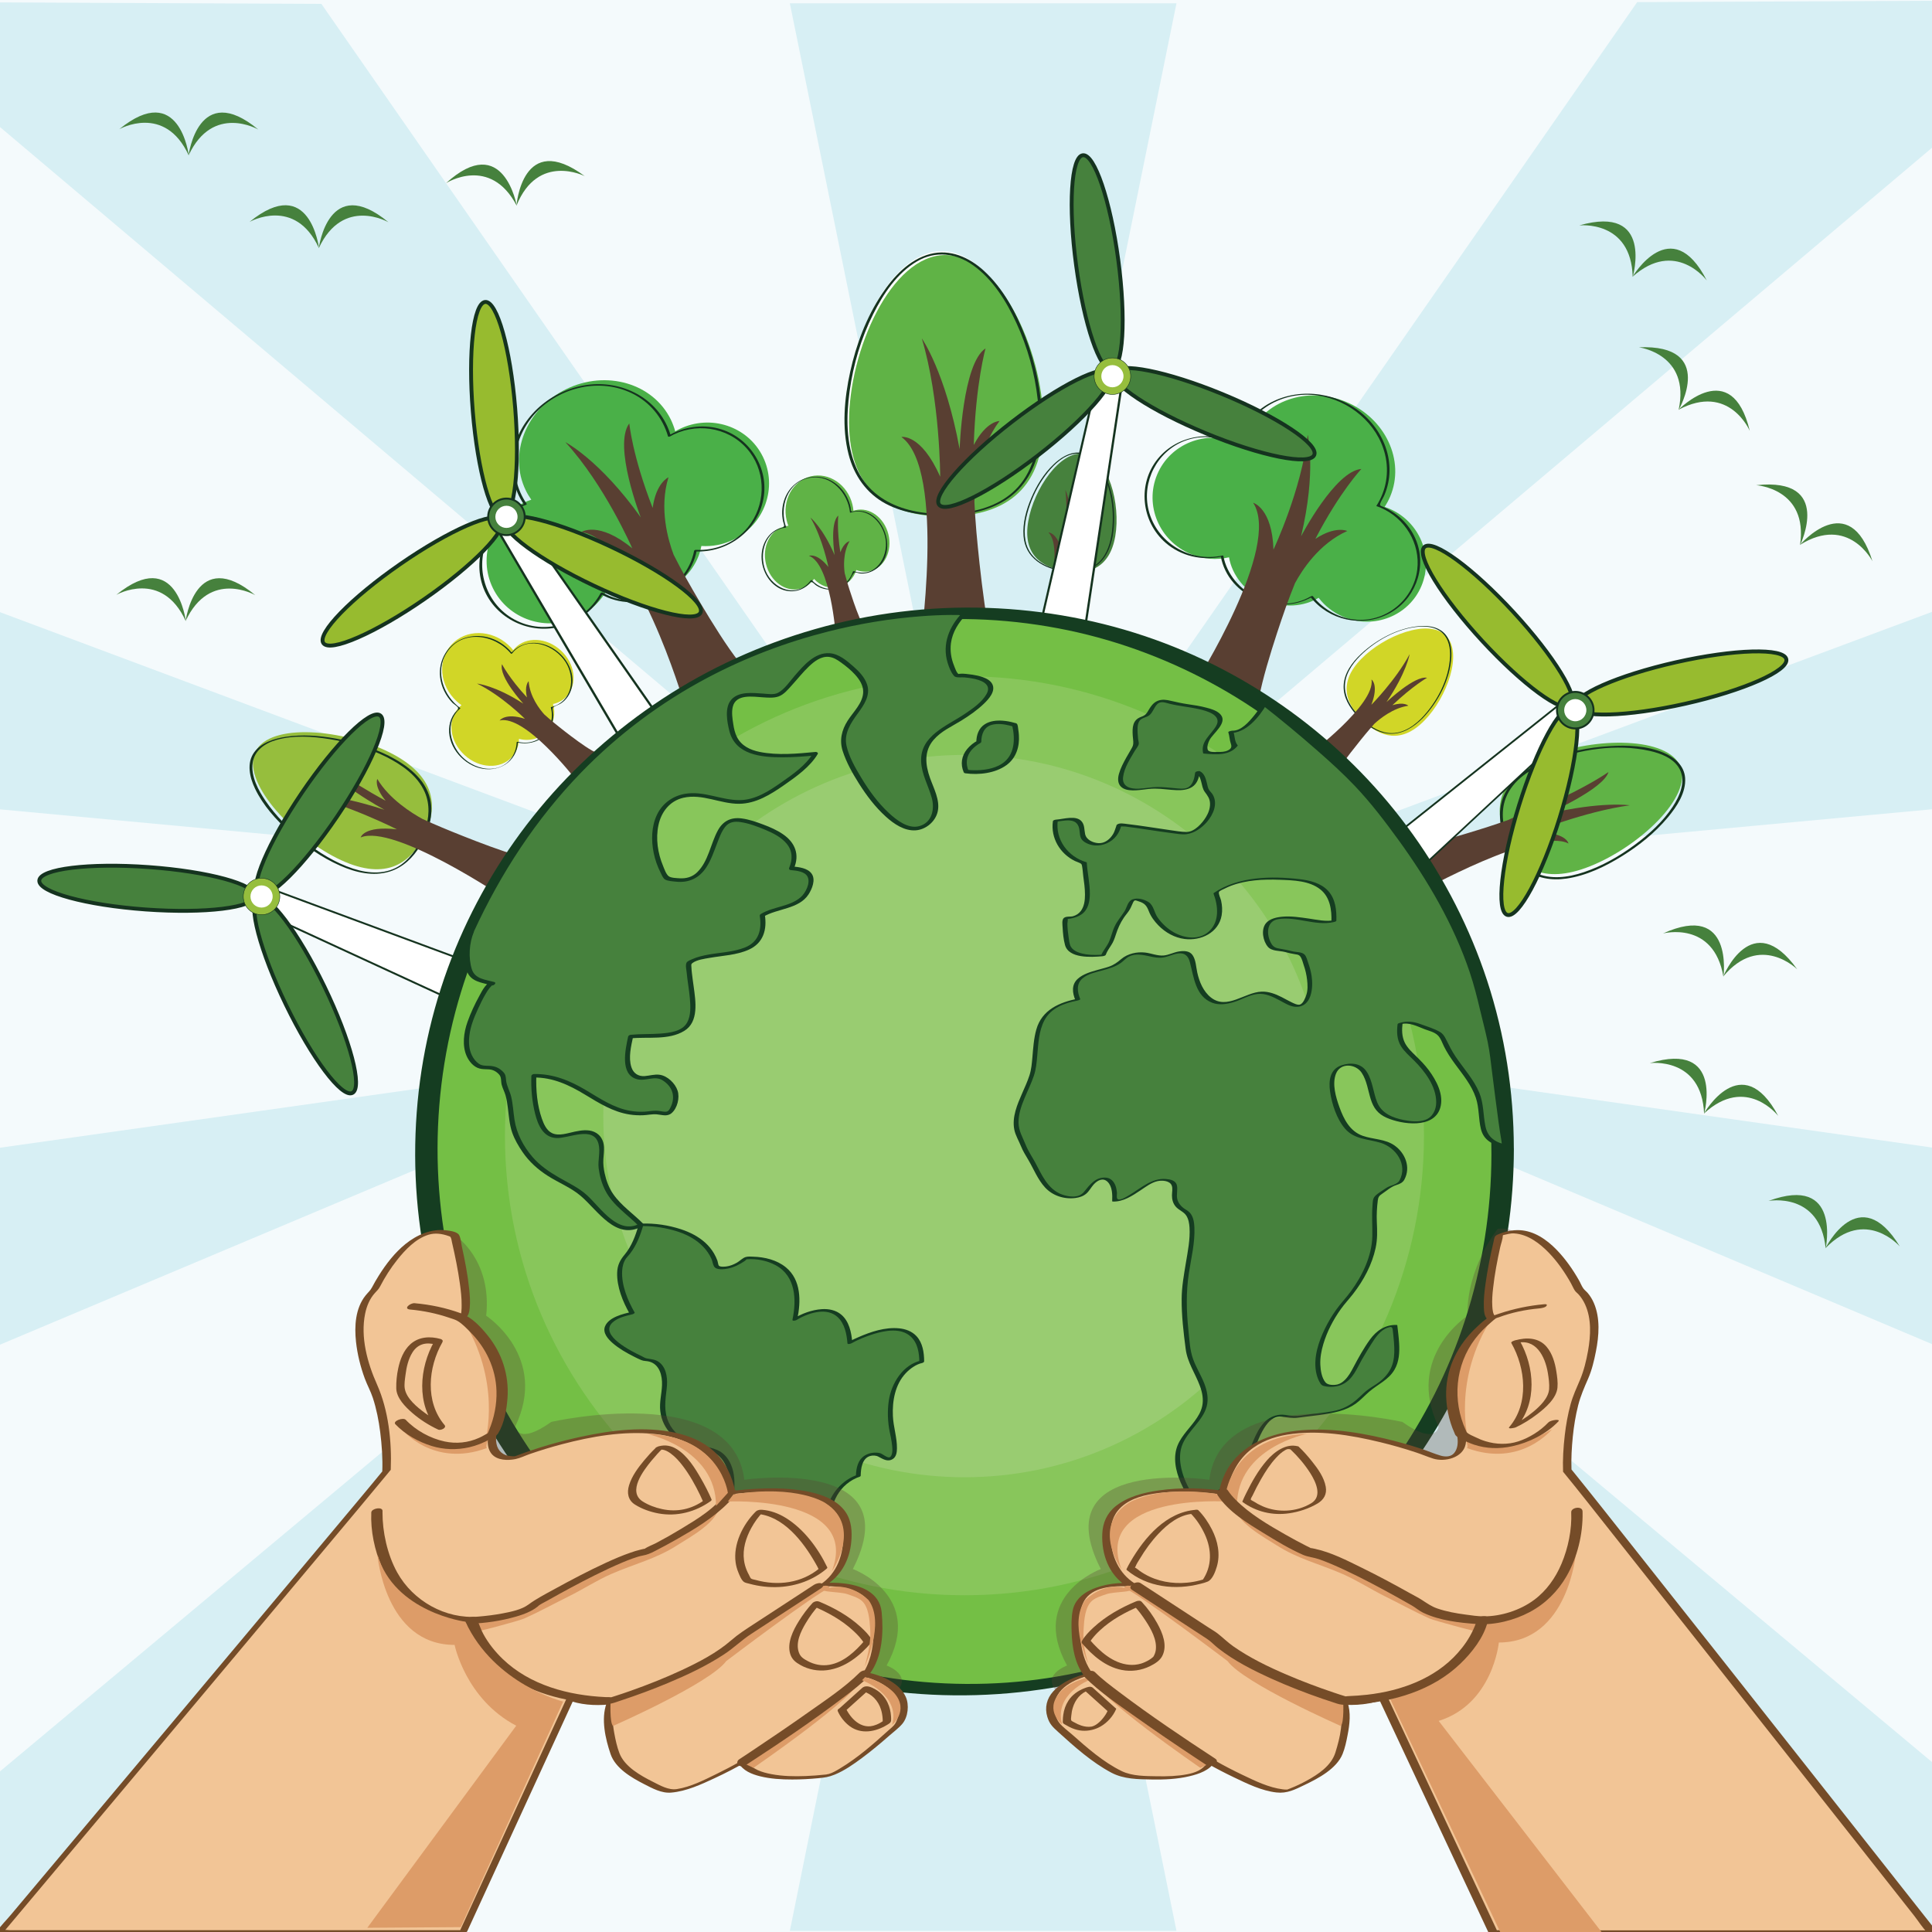 <?xml version="1.0" encoding="utf-8"?>
<!-- Generator: Adobe Illustrator 26.3.1, SVG Export Plug-In . SVG Version: 6.00 Build 0)  -->
<svg version="1.1" id="Layer_1" xmlns="http://www.w3.org/2000/svg" xmlns:xlink="http://www.w3.org/1999/xlink" x="0px" y="0px"
	 viewBox="0 0 500 500" style="enable-background:new 0 0 500 500;" xml:space="preserve">
<style type="text/css">
	.st0{fill:#F4FAFC;}
	.st1{fill:#D7EFF4;}
	.st2{fill:#96BE3D;}
	.st3{fill:#15331F;}
	.st4{fill:#593F32;}
	.st5{fill:#D1D627;}
	.st6{fill:#4AB048;}
	.st7{fill:#60B346;}
	.st8{fill:#FFFFFF;}
	.st9{fill:#46813D;}
	.st10{fill:#46813D;stroke:#15331F;stroke-miterlimit:10;}
	.st11{fill:#96BE3D;stroke:#15331F;stroke-width:0.118;stroke-miterlimit:10;}
	.st12{fill:none;}
	.st13{fill:#97BB2F;stroke:#15331F;stroke-miterlimit:10;}
	.st14{fill:#46813D;stroke:#15331F;stroke-width:0.5;stroke-miterlimit:10;}
	.st15{fill:#74BF45;}
	.st16{fill:#153D21;}
	.st17{fill:#88C65B;}
	.st18{fill:#99CC71;}
	.st19{opacity:0.3;fill:#593F32;}
	.st20{fill:#F2C596;}
	.st21{fill:#754C28;}
	.st22{fill:#DD9C68;}
</style>
<rect id="background" class="st0" width="500" height="500"/>
<g id="rays">
	<polygon class="st1" points="204.41,499.7 304.47,499.7 254.44,253.7 	"/>
	<polygon class="st1" points="0,158.43 0,209.46 181.7,226.38 	"/>
	<polygon class="st1" points="0,297.03 0,348 182.23,271.28 	"/>
	<polygon class="st1" points="0,458.43 0,499.82 70.18,500 245.38,253.33 	"/>
	<polygon class="st1" points="423.7,0.55 255.26,242.81 304.47,0.85 204.41,0.85 253.99,244.64 253.28,245.65 83.17,1 0,0.62 
		0,32.88 252.74,246.43 251.5,248.21 253.17,246.8 255.38,248.66 253.75,246.32 254.24,245.9 254.44,246.85 254.71,245.5 500,38.24 
		500,0.2 	"/>
	<polygon class="st1" points="500,209.44 500,158.35 317.4,226.38 	"/>
	<polygon class="st1" points="500,347.85 500,296.98 318.68,271.28 	"/>
	<polygon class="st1" points="432.7,500 500,499.83 500,456.02 257.5,253.33 	"/>
</g>
<g id="tree1">
	<path class="st2" d="M100.85,194.74c12.04,6.04,12.65,14.09,8.88,21.64c-3.77,7.55-10.51,11.74-22.55,5.7
		c-12.04-6.04-24.83-20.04-21.05-27.59C69.9,186.94,88.81,188.7,100.85,194.74z"/>
	<g>
		<g>
			<path class="st3" d="M100,195.9c4,2.04,8.06,4.83,9.92,9.08c1.4,3.21,1.18,6.76,0.01,10c-1.2,3.34-3.19,6.7-6.12,8.79
				c-3.7,2.64-8.31,2.38-12.46,1.02c-4.65-1.53-8.94-4.23-12.77-7.25c-3.71-2.92-7.16-6.31-9.83-10.23
				c-1.9-2.78-3.82-6.34-3.36-9.84c0.43-3.26,3.19-5.14,6.15-5.98c4.39-1.25,9.22-0.93,13.67-0.22
				C90.33,192.08,95.37,193.6,100,195.9c0.2,0.1,0.82-0.21,0.7-0.27c-4.38-2.17-9.1-3.65-13.91-4.51c-4.2-0.75-8.58-1.09-12.82-0.44
				c-2.94,0.46-6.31,1.46-8.16,3.98c-2.07,2.83-1.19,6.54,0.2,9.45c2.06,4.32,5.42,8.04,8.94,11.22c3.88,3.51,8.27,6.58,13.06,8.7
				c3.99,1.77,8.58,2.86,12.86,1.52c3.45-1.08,6.07-3.63,7.88-6.68c2.12-3.56,3.55-7.9,2.58-12.05c-1.25-5.34-6.02-8.83-10.64-11.19
				C100.51,195.53,99.89,195.84,100,195.9z"/>
		</g>
	</g>
	<path class="st4" d="M97.65,201.6c0,0-0.97,1.8,2.15,5.63c-10.17-5.5-15.23-9.8-15.23-9.8c0.87,4.53,14.93,12.14,14.93,12.14
		c-13.85-4.52-21.13-4.03-21.13-4.03c11.54,2.6,24.35,9.09,24.35,9.09c-8.62-0.97-9.38,2.1-9.38,2.1c8.65-3.6,37.24,15.7,37.24,15.7
		l5.52-10.54c-5.17-0.79-21.64-7.7-21.64-7.7c-1.79-0.75-3.5-1.5-5.12-2.24C106.61,210.46,100.73,206.79,97.65,201.6z"/>
</g>
<g id="tree2">
	<g>
		<path class="st5" d="M133.2,167.81c-0.13,0.15-0.26,0.3-0.38,0.45c-0.38-0.47-0.79-0.93-1.26-1.35
			c-4.44-4.07-11.03-4.1-14.72-0.08c-3.69,4.03-3.09,10.59,1.35,14.66c0.4,0.37,0.81,0.7,1.24,1c-0.28,0.22-0.55,0.46-0.79,0.74
			c-2.95,3.22-2.25,8.67,1.58,12.18c3.82,3.51,9.32,3.74,12.27,0.52c1.19-1.3,1.79-2.96,1.82-4.71c2.62,0.69,5.44,0.02,7.3-2.02
			c1.75-1.92,2.24-4.57,1.52-7c1.35-0.3,2.59-0.97,3.54-2.02c2.87-3.13,2.18-8.45-1.54-11.86
			C141.42,164.91,136.07,164.68,133.2,167.81z"/>
	</g>
	<g>
		<g>
			<path class="st3" d="M132.63,168.65c-0.33,0.37-0.38,0.01-0.68-0.31c-0.3-0.32-0.61-0.62-0.95-0.91
				c-0.47-0.41-0.98-0.78-1.51-1.11c-1.02-0.63-2.14-1.11-3.31-1.4c-1.93-0.48-3.99-0.43-5.89,0.18c-4.35,1.41-6.94,5.75-6.38,10.25
				c0.3,2.44,1.46,4.74,3.16,6.51c0.26,0.27,1.36,0.98,1.46,1.29c0.19,0.57-0.56,0.99-0.89,1.42c-0.71,0.94-1.16,2.06-1.33,3.22
				c-0.74,4.9,3.04,9.63,7.63,10.94c4.85,1.38,9.86-1.42,10.1-6.72c-0.1,0.04-0.19,0.07-0.29,0.11c2.84,0.68,5.93-0.07,7.83-2.39
				c1.08-1.32,1.64-3.01,1.6-4.71c-0.01-0.44-0.12-0.87-0.14-1.3c-0.03-0.56-0.05-0.58,0.42-0.85c0.63-0.36,1.31-0.54,1.91-0.97
				c2.56-1.84,3.3-5.14,2.46-8.07c-0.96-3.35-3.77-6.11-7.11-7.08C137.88,165.9,134.73,166.46,132.63,168.65
				c-0.07,0.07,0.23,0.04,0.29-0.02c4.03-4.18,10.7-1.62,13.45,2.71c2.67,4.2,1.71,10.27-3.67,11.63c-0.03,0.01-0.16,0.04-0.15,0.09
				c1.44,5.36-2.94,10.26-8.54,8.92c-0.06-0.02-0.29,0.02-0.29,0.11c-0.15,3.32-2.27,6.17-5.64,6.76c-2.81,0.49-5.72-0.59-7.85-2.4
				c-3.81-3.25-5.35-9.58-1.08-13.13c0.01-0.01,0.02-0.03,0.01-0.04c-4.44-3.2-6.7-9.55-3.51-14.43c3.98-6.09,12.43-4.71,16.6,0.32
				c0.05,0.06,0.26-0.02,0.29-0.07c0.12-0.16,0.24-0.31,0.38-0.45C132.98,168.55,132.68,168.59,132.63,168.65z"/>
		</g>
	</g>
	<path class="st4" d="M136.81,176.29c0,0-1.18,1.16-0.43,4.2c-4.64-5-6.46-8.59-6.46-8.59c-0.89,3.28,5.52,10.21,5.52,10.21
		c-7.26-4.73-11.98-5.2-11.98-5.2c6.42,3.12,12.39,9.12,12.39,9.12c-5.1-1.65-6.54,0.43-6.54,0.43
		c6.56-1.56,19.31,14.81,19.31,14.81l5.87-6.4c-2.99-1.13-11.13-7.83-11.13-7.83c-0.89-0.73-1.72-1.44-2.5-2.15
		C139.63,183.52,137.1,180.28,136.81,176.29z"/>
</g>
<g id="tree3">
	<g>
		<path class="st6" d="M175.84,111.04c-0.38,0.18-0.74,0.38-1.09,0.59c-0.28-1.02-0.66-2.03-1.13-3.02
			c-4.6-9.42-16.73-12.96-27.1-7.9c-10.36,5.06-15.04,16.8-10.44,26.22c0.41,0.85,0.89,1.64,1.42,2.39
			c-0.71,0.24-1.42,0.52-2.11,0.86c-8.29,4.04-11.79,13.91-7.83,22.03c3.96,8.12,13.9,11.43,22.19,7.38
			c3.34-1.63,5.91-4.21,7.52-7.24c4.22,2.59,10.02,2.9,15.25,0.34c4.93-2.41,8.17-6.78,8.99-11.39c2.77,0.18,5.63-0.33,8.31-1.64
			c8.07-3.94,11.48-13.54,7.62-21.44C193.58,110.32,183.91,107.1,175.84,111.04z"/>
	</g>
	<g>
		<g>
			<path class="st3" d="M174.19,112.09c-0.4,0.2-0.79,0.41-1.17,0.63c0.19,0.01,0.37,0.01,0.56,0.02c-2.64-9.15-11.8-14.19-21-13.21
				c-9.02,0.96-17.29,7.45-19.55,16.36c-1.29,5.11-0.34,10.43,2.63,14.77c0.06-0.1,0.12-0.19,0.18-0.29
				c-8.27,2.87-13.56,11.62-11.23,20.27c2.27,8.39,10.94,13.39,19.36,11.77c5.14-0.99,9.59-4.26,12.09-8.85
				c-0.2,0.05-0.4,0.11-0.6,0.16c9.44,5.6,22.81-0.52,24.86-11.26c-0.16,0.08-0.32,0.16-0.48,0.24c8.37,0.45,16.22-5.27,17.74-13.63
				c1.42-7.8-3.33-15.53-10.84-17.94C182.6,109.81,178.11,110.23,174.19,112.09c-0.43,0.21-0.04,0.45,0.28,0.3
				c6.77-3.21,15.08-1.4,19.61,4.67c4.29,5.76,3.98,13.85-0.53,19.39c-3.26,4-8.29,6.13-13.43,5.85c-0.14-0.01-0.44,0.07-0.48,0.24
				c-1.97,10.29-14.52,16.24-23.62,10.83c-0.16-0.09-0.51,0-0.6,0.16c-4.32,7.92-14.36,11.14-22.35,6.77
				c-7.08-3.87-10.13-12.63-7.14-20.09c1.82-4.55,5.58-7.95,10.18-9.55c0.11-0.04,0.27-0.16,0.18-0.29
				c-5.09-7.43-3.61-17.22,2.45-23.63c6.26-6.62,16.59-9.01,24.89-4.91c4.54,2.24,7.85,6.22,9.25,11.08
				c0.06,0.21,0.44,0.08,0.56,0.02c0.33-0.2,0.67-0.38,1.02-0.55C174.89,112.17,174.5,111.93,174.19,112.09z"/>
		</g>
	</g>
	<path class="st4" d="M173,123.53c0,0-3.21,1.37-4.09,7.92c-5.25-13.42-6.05-21.87-6.05-21.87c-4.27,5.76,2.97,24.32,2.97,24.32
		c-10.61-14.89-19.51-19.47-19.51-19.47c10.19,11.09,17.31,27.48,17.31,27.48c-8.73-7.18-13.18-4.22-13.18-4.22
		c14.1,2,26.49,44.02,26.49,44.02l16.47-8.04c-5-4.54-15.83-23.99-15.83-23.99c-1.18-2.11-2.26-4.16-3.26-6.15
		C172.96,139.92,170.5,131.6,173,123.53z"/>
</g>
<g id="tree4">
	<g>
		<path class="st7" d="M221.37,132.04c-0.17,0.04-0.34,0.09-0.5,0.15c-0.05-0.53-0.13-1.07-0.26-1.61c-1.26-5.18-6.1-8.44-10.79-7.3
			c-4.7,1.15-7.48,6.27-6.22,11.45c0.11,0.47,0.26,0.91,0.42,1.35c-0.32,0.02-0.63,0.07-0.95,0.15c-3.76,0.92-5.92,5.28-4.83,9.74
			c1.09,4.46,5.02,7.34,8.78,6.42c1.51-0.37,2.77-1.3,3.66-2.57c1.58,1.79,3.99,2.68,6.37,2.1c2.24-0.55,3.9-2.26,4.57-4.4
			c1.15,0.44,2.38,0.55,3.6,0.26c3.66-0.89,5.76-5.14,4.7-9.48C228.85,133.95,225.02,131.15,221.37,132.04z"/>
	</g>
	<g>
		<g>
			<path class="st3" d="M220.63,132.37c-0.51,0.14-0.41-0.63-0.49-1.03c-0.1-0.49-0.24-0.98-0.41-1.46
				c-0.32-0.89-0.76-1.74-1.3-2.52c-1.03-1.45-2.45-2.64-4.1-3.33c-2.82-1.18-6.11-0.74-8.49,1.18c-2.88,2.31-3.96,6.25-3.16,9.78
				c0.14,0.61,0.54,1.17-0.06,1.51c-0.2,0.12-0.56,0.13-0.79,0.21c-0.69,0.23-1.33,0.58-1.9,1.03c-1.33,1.04-2.21,2.6-2.6,4.24
				c-0.87,3.71,0.67,8.03,3.98,10.05c2.59,1.57,5.91,1.28,8.06-0.91c0.38-0.39,0.37-0.64,0.84-0.43c0.33,0.15,0.7,0.61,1.03,0.82
				c0.78,0.51,1.66,0.86,2.59,1c1.46,0.23,2.97-0.06,4.25-0.8c0.62-0.36,1.17-0.82,1.64-1.36c0.43-0.49,0.98-2,1.5-2.2
				c0.28-0.1,1.03,0.24,1.37,0.26c0.33,0.03,0.66,0.03,0.99,0c0.77-0.06,1.53-0.28,2.23-0.62
				C233.22,144.08,228.92,130.58,220.63,132.37c-0.19,0.04-0.15,0.18,0.04,0.14c4.36-0.94,7.87,2.97,8.51,6.96
				c0.78,4.81-2.73,10.24-8.16,8.36c-0.08-0.03-0.25,0-0.29,0.1c-0.7,2.07-2.25,3.78-4.43,4.31c-2.33,0.57-4.61-0.39-6.2-2.09
				c-0.06-0.07-0.25,0-0.3,0.06c-3.54,4.79-9.7,2.3-11.66-2.46c-1.79-4.34-0.2-10.57,5.13-11.19c0.04,0,0.21-0.05,0.18-0.12
				c-1.86-5.08,0.3-11.89,6.26-12.8c5.45-0.84,9.74,3.92,10.27,9c0.01,0.06,0.15,0.04,0.18,0.03c0.16-0.06,0.33-0.11,0.5-0.15
				C220.86,132.46,220.82,132.31,220.63,132.37z"/>
		</g>
	</g>
	<path class="st4" d="M219.86,140.05c0,0-1.43,0.27-2.38,2.88c-0.95-5.96-0.53-9.5-0.53-9.5c-2.27,1.98-0.95,10.23-0.95,10.23
		c-3.01-7.05-6.26-9.72-6.26-9.72c3.19,5.45,4.64,12.8,4.64,12.8c-2.94-3.72-5.02-2.9-5.02-2.9c5.6,2.08,6.92,20.39,6.92,20.39
		l7.46-1.82c-1.64-2.3-4.34-11.24-4.34-11.24c-0.29-0.97-0.55-1.91-0.79-2.81C218.38,146.76,218.11,143.13,219.86,140.05z"/>
</g>
<g id="tree5">
	<path class="st8" d="M269.12,108.13c0.08,18.68-11.26,24.49-25.14,24.54c-13.88,0.06-25.04-5.64-25.12-24.33
		c-0.08-18.68,10.94-43.27,24.82-43.33C257.56,64.96,269.04,89.45,269.12,108.13z"/>
	<path class="st7" d="M269.99,109.13c0.08,18.68-11.26,24.49-25.14,24.54c-13.88,0.06-25.04-5.64-25.12-24.33
		c-0.08-18.68,10.94-43.27,24.82-43.33C258.43,65.96,269.91,90.45,269.99,109.13z"/>
	<g>
		<g>
			<path class="st3" d="M268.86,108.7c0,6.14-1.18,12.66-5.42,17.37c-3.62,4.01-8.84,5.92-14.09,6.58
				c-10.54,1.33-23.09-0.88-27.76-11.65c-2.67-6.16-2.6-13.29-1.7-19.82c0.95-6.87,2.97-13.66,6.08-19.87
				c2.62-5.25,6.2-10.65,11.38-13.68c4.79-2.8,10.09-2.12,14.51,1.04c5.09,3.63,8.61,9.33,11.18,14.92
				c2.89,6.26,4.79,13.05,5.53,19.91C268.75,105.23,268.85,106.96,268.86,108.7c0,0.34,0.76,0.19,0.75-0.08
				c-0.06-7.32-1.63-14.64-4.25-21.47c-2.39-6.23-5.74-12.5-10.71-17.06c-3.79-3.48-8.75-5.71-13.92-4.36
				c-5.45,1.42-9.59,5.95-12.58,10.48c-3.97,6.01-6.57,12.96-8.11,19.97c-1.53,6.93-2.21,14.49-0.42,21.44
				c1.39,5.41,4.61,10.07,9.59,12.73c4.95,2.64,10.79,3.24,16.32,3.04c5.44-0.19,11.12-1.34,15.61-4.58
				c4.74-3.42,7.26-8.78,8.1-14.46c0.28-1.9,0.38-3.82,0.38-5.74C269.61,108.28,268.86,108.43,268.86,108.7z"/>
		</g>
	</g>
	<path class="st4" d="M258.67,108.96c0,0-3.36-0.07-6.66,6.19c0.5-16.03,3.05-24.99,3.05-24.99c-5.99,3.91-6.71,26.08-6.71,26.08
		c-3.66-19.97-9.79-28.67-9.79-28.67c4.76,15.91,4.76,35.81,4.76,35.81c-4.97-11.27-10.04-10.29-10.04-10.29
		c11.71,8.45,4.64,55.9,4.64,55.9l19.56,0.23c-2.68-6.89-4.79-31.59-4.79-31.59c-0.23-2.68-0.4-5.26-0.52-7.74
		C252.33,125.6,253.36,116.03,258.67,108.96z"/>
</g>
<g id="tree6">
	<path class="st9" d="M288.63,138.77c-1.44,8.37-6.97,10.07-13.19,9c-6.22-1.07-10.76-4.5-9.33-12.87
		c1.43-8.37,8.31-18.5,14.53-17.44C286.86,118.53,290.07,130.4,288.63,138.77z"/>
	<g>
		<g>
			<path class="st3" d="M287.62,138.65c-0.51,2.82-1.58,5.71-3.98,7.46c-2.07,1.51-4.72,1.84-7.22,1.63
				c-4.87-0.4-10.03-2.55-11.03-7.84c-0.58-3.08,0.14-6.36,1.16-9.26c1.08-3.05,2.64-5.97,4.68-8.48c1.73-2.12,4.08-4.36,6.92-4.72
				c2.48-0.32,4.54,1.16,5.96,3.06C287.75,125.41,288.58,132.75,287.62,138.65c-0.03,0.17,0.32,0.13,0.35-0.03
				c0.96-5.88,0.13-13.09-3.39-18.06c-1.29-1.82-3.15-3.36-5.47-3.43c-2.48-0.08-4.72,1.41-6.45,3.05c-2.52,2.4-4.41,5.5-5.76,8.68
				c-1.31,3.07-2.27,6.52-2.01,9.88c0.44,5.76,5.3,8.47,10.55,9.15c2.63,0.34,5.46,0.18,7.79-1.21c2.88-1.72,4.18-4.9,4.75-8.07
				C287.99,138.45,287.65,138.49,287.62,138.65z"/>
		</g>
	</g>
	<path class="st4" d="M283.04,137.94c0,0-1.5-0.3-3.47,2.25c1.49-7.14,3.33-10.94,3.33-10.94c-2.99,1.28-5.06,11.14-5.06,11.14
		c-0.07-9.22-2.12-13.6-2.12-13.6c0.88,7.5-0.69,16.4-0.69,16.4c-1.34-5.44-3.69-5.4-3.69-5.4c4.58,4.7-2.33,25.39-2.33,25.39
		l8.74,1.64c-0.66-3.29,0.35-14.52,0.35-14.52c0.11-1.22,0.23-2.39,0.38-3.51C278.89,144.88,280.1,140.68,283.04,137.94z"/>
</g>
<g id="tree7">
	<g>
		<path class="st6" d="M359.45,131.6c-0.37-0.15-0.74-0.29-1.11-0.42c0.56-0.85,1.05-1.75,1.45-2.71
			c3.88-9.23-1.21-20.17-11.37-24.44c-10.16-4.27-21.53-0.24-25.41,8.99c-0.35,0.83-0.62,1.67-0.83,2.52
			c-0.62-0.36-1.27-0.69-1.95-0.98c-8.12-3.41-17.41,0.28-20.75,8.24c-3.34,7.96,0.53,17.17,8.65,20.58
			c3.28,1.38,6.74,1.6,9.94,0.85c0.79,4.66,4.22,9.02,9.35,11.18c4.83,2.03,10.01,1.61,13.84-0.7c1.61,2.1,3.78,3.84,6.41,4.94
			c7.9,3.32,16.95-0.27,20.2-8.01C371.12,143.89,367.35,134.92,359.45,131.6z"/>
	</g>
	<g>
		<g>
			<path class="st3" d="M357.94,131.16c-0.73-0.29-0.96-0.32-0.63-1.1c0.28-0.67,0.71-1.29,0.99-1.97c0.42-1.01,0.75-2.06,0.97-3.13
				c0.41-2,0.44-4.06,0.12-6.08c-0.68-4.3-2.94-8.25-6.11-11.2c-6.45-5.99-16.47-7.62-24.34-3.53c-4.43,2.3-7.65,6.29-8.89,11.13
				c0.21-0.06,0.42-0.11,0.64-0.17c-6.86-3.91-15.95-2.6-21.04,3.61c-5.33,6.51-4.31,16.24,1.98,21.73
				c3.99,3.48,9.44,4.72,14.58,3.59c-0.09-0.01-0.18-0.02-0.27-0.04c1.93,10.48,14.8,15.62,23.77,10.4
				c-0.19,0.03-0.39,0.05-0.58,0.08c4.76,6.07,13.25,7.94,20.12,4.43c6.78-3.46,10.03-11.58,7.37-18.75
				C365.08,136.07,361.91,132.87,357.94,131.16c-0.18-0.08-0.69,0.19-0.62,0.23c6.26,2.71,10.31,9.21,9.46,16.07
				c-0.95,7.63-7.83,13.39-15.52,12.94c-4.52-0.26-8.71-2.56-11.49-6.11c-0.11-0.14-0.46,0.01-0.58,0.08
				c-8.7,5.07-20.8-0.76-22.6-10.55c-0.01-0.08-0.23-0.04-0.27-0.04c-8.39,1.85-16.99-3.37-19.06-11.73
				c-1.82-7.36,2.17-15.21,9.27-17.94c4.47-1.72,9.42-1.13,13.54,1.22c0.12,0.07,0.59-0.01,0.64-0.17
				c2.32-9.05,11.35-14.14,20.38-12.8c8.12,1.2,15.41,7.19,17.37,15.29c1.1,4.57,0.29,9.31-2.25,13.27
				c-0.03,0.04,0.03,0.06,0.05,0.07c0.36,0.12,0.72,0.25,1.07,0.4C357.5,131.45,358.01,131.18,357.94,131.16z"/>
		</g>
	</g>
	<path class="st4" d="M348.68,137.42c0,0-3-1.44-8.26,2.04c6.34-12.22,11.91-18.1,11.91-18.1c-6.83,0.55-15.61,17.43-15.61,17.43
		c4.03-16.99,1.71-26.27,1.71-26.27c-1.56,14.3-8.86,29.72-8.86,29.72c-0.34-10.79-5.26-12.13-5.26-12.13
		c7.44,11.39-14.96,46.73-14.96,46.73l16.14,6.78c0.12-6.45,7.28-26.47,7.28-26.47c0.78-2.17,1.57-4.24,2.37-6.21
		C336.88,147.7,341.31,140.7,348.68,137.42z"/>
</g>
<g id="tree8">
	<path class="st5" d="M368.61,186.51c-5.94,6.06-11.46,4.32-15.97-0.09c-4.51-4.41-6.29-9.82-0.35-15.89
		c5.94-6.07,17.36-10.49,21.87-6.08C378.67,168.86,374.56,180.45,368.61,186.51z"/>
	<g>
		<g>
			<path class="st3" d="M367.84,185.93c-2.56,2.56-5.87,4.51-9.6,3.57c-2.69-0.68-4.99-2.54-6.84-4.55
				c-1.75-1.91-3.2-4.26-3.33-6.92c-0.16-3.25,1.75-6.11,3.96-8.32c3.93-3.92,9.69-7.14,15.3-7.54c2.16-0.15,4.54,0.2,6.12,1.81
				c1.49,1.52,1.89,3.76,1.82,5.81C375.09,175.68,371.86,181.77,367.84,185.93c-0.07,0.08,0.25,0.04,0.31-0.02
				c4.01-4.15,7.17-10.1,7.46-15.94c0.11-2.25-0.31-4.74-2.06-6.32c-1.66-1.5-4.05-1.78-6.19-1.61c-5.53,0.45-11.09,3.45-15.1,7.19
				c-2.34,2.18-4.46,5.02-4.53,8.34c-0.07,2.93,1.53,5.54,3.46,7.62c2.2,2.37,5.1,4.53,8.45,4.7c3.34,0.17,6.23-1.71,8.51-3.98
				C368.23,185.83,367.9,185.87,367.84,185.93z"/>
		</g>
	</g>
	<path class="st4" d="M364.48,182.64c0,0-1.06-1.1-4.13-0.13c5.28-5.02,8.97-7.1,8.97-7.1c-3.19-0.65-10.5,6.29-10.5,6.29
		c5.19-7.62,5.99-12.4,5.99-12.4c-3.54,6.66-9.9,13.1-9.9,13.1c1.99-5.23,0.04-6.54,0.04-6.54c1.09,6.47-16.36,19.55-16.36,19.55
		l6.25,6.32c1.34-3.08,8.55-11.75,8.55-11.75c0.78-0.94,1.55-1.83,2.3-2.67C357.12,186,360.51,183.23,364.48,182.64z"/>
</g>
<g id="tree9">
	<path class="st7" d="M400.25,195.75c-12.52,5.01-13.81,12.99-10.68,20.83c3.13,7.85,9.49,12.6,22.01,7.58
		c12.52-5.01,26.45-17.89,23.32-25.74C431.77,190.58,412.77,190.73,400.25,195.75z"/>
	<g>
		<g>
			<path class="st3" d="M400.49,196.58c-4.23,1.72-8.55,4.22-10.82,8.35c-1.78,3.22-1.82,6.98-0.86,10.46
				c0.98,3.52,2.78,7.09,5.65,9.43c3.09,2.52,7.12,3.12,10.98,2.55c5.14-0.76,10.03-3.12,14.4-5.84c4.38-2.73,8.52-6.05,11.83-10.03
				c2.29-2.76,4.71-6.39,4.44-10.16c-0.23-3.23-2.75-5.36-5.57-6.54c-4.36-1.82-9.4-1.99-14.05-1.7
				C411.04,193.43,405.58,194.56,400.49,196.58c-0.48,0.19-0.06,0.63,0.34,0.47c7.96-3.15,17.58-4.61,26.03-2.74
				c2.95,0.65,6.39,1.94,7.86,4.8c1.64,3.2-0.04,6.97-1.84,9.7c-2.54,3.85-6.05,7.05-9.74,9.78c-4.02,2.98-8.5,5.55-13.27,7.14
				c-4.05,1.35-8.69,2.02-12.66,0.07c-3.25-1.6-5.4-4.7-6.75-7.97c-1.46-3.53-2.18-7.56-0.79-11.23c1.83-4.85,6.59-7.67,11.16-9.53
				C401.3,196.85,400.89,196.42,400.49,196.58z"/>
		</g>
	</g>
	<path class="st4" d="M402.87,202.86c0,0,0.81,1.88-2.62,5.43c10.61-4.63,16.02-8.49,16.02-8.49c-1.25,4.44-15.91,10.85-15.91,10.85
		c14.19-3.34,21.42-2.24,21.42-2.24c-11.73,1.62-25.04,7.01-25.04,7.01c8.67-0.25,9.18,2.88,9.18,2.88
		c-8.32-4.32-38.46,12.52-38.46,12.52l-4.62-10.98c5.22-0.36,22.23-5.85,22.23-5.85c1.85-0.6,3.61-1.2,5.3-1.8
		C393.19,210.94,399.36,207.77,402.87,202.86z"/>
</g>
<g>
	<polygon class="st8" points="136.02,254.43 131.44,265.45 64.16,234.44 66.54,228.7 	"/>
	<g>
		<path class="st3" d="M135.74,254.4c-1.53,3.68-3.05,7.35-4.58,11.03c0.15-0.05,0.3-0.11,0.44-0.16
			c-8.63-3.98-17.25-7.95-25.88-11.93c-12.35-5.69-24.7-11.39-37.05-17.08c-0.89-0.41-1.78-0.82-2.67-1.23
			c-0.43-0.2-0.96-0.56-1.43-0.66c-0.05-0.01-0.2-0.07-0.25-0.11c0.27,0.27,0.01,0.18,0.21-0.05c0.18-0.21,0.27-0.64,0.37-0.89
			c0.63-1.52,1.26-3.05,1.9-4.57c-0.15,0.05-0.3,0.11-0.44,0.16c7.85,2.91,15.71,5.81,23.56,8.72c12.43,4.6,24.86,9.2,37.3,13.81
			c2.88,1.06,5.75,2.13,8.63,3.19c0.24,0.09,0.68-0.26,0.34-0.38c-7.85-2.91-15.71-5.81-23.56-8.72c-12.43-4.6-24.86-9.2-37.3-13.81
			c-2.88-1.06-5.75-2.13-8.63-3.19c-0.14-0.05-0.38,0.01-0.44,0.16c-0.79,1.91-1.59,3.82-2.38,5.73c-0.04,0.11,0.01,0.18,0.11,0.22
			c7.61,3.51,15.21,7.01,22.82,10.52c12.04,5.55,24.08,11.1,36.11,16.65c2.78,1.28,5.57,2.57,8.35,3.85
			c0.13,0.06,0.39-0.02,0.44-0.16c1.53-3.68,3.05-7.35,4.58-11.03C136.42,254.15,135.84,254.16,135.74,254.4z"/>
	</g>
</g>
<g id="rotates4">
	
		<ellipse transform="matrix(0.072 -0.997 0.997 0.072 -193.853 251.401)" class="st10" cx="38.18" cy="229.88" rx="5.5" ry="28"/>
	
		<ellipse transform="matrix(0.9 -0.436 0.436 0.9 -104.464 60.297)" class="st10" cx="79.04" cy="257.58" rx="5.5" ry="28"/>
	
		<ellipse transform="matrix(0.561 -0.828 0.828 0.561 -136.204 159.814)" class="st10" cx="82.6" cy="208.34" rx="28" ry="5.5"/>
	<circle class="st11" cx="67.69" cy="232.01" r="4.73"/>
	<circle class="st8" cx="67.69" cy="232.01" r="2.87"/>
	<circle class="st12" cx="67.69" cy="232.01" r="58.44"/>
</g>
<g>
	<polygon class="st8" points="279.87,168.82 268.14,166.58 284.8,94.39 290.9,95.55 	"/>
	<g>
		<path class="st3" d="M279.97,168.61c-3.07-0.59-6.14-1.17-9.22-1.76c-0.67-0.13-1.34-0.26-2.01-0.38
			c-0.14-0.03-0.31-0.04-0.44-0.08c-0.15-0.06,0.12,0.22,0.14,0.15c0.06-0.3,0.14-0.59,0.2-0.89c1.08-4.69,2.17-9.38,3.25-14.07
			c1.78-7.73,3.57-15.45,5.35-23.18c1.72-7.44,3.44-14.89,5.15-22.33c0.6-2.59,1.19-5.17,1.79-7.76c0.19-0.81,0.38-1.63,0.56-2.44
			c0.07-0.31,0.38-1,0.3-1.32c-0.01-0.04,0.03-0.12,0.04-0.17c-0.13,0.08-0.26,0.15-0.39,0.23c1.41,0.27,2.82,0.54,4.22,0.8
			c0.59,0.11,1.18,0.2,1.77,0.34c0.16,0.04-0.05-0.29-0.1-0.05c-0.21,1.05-0.32,2.13-0.48,3.19c-0.82,5.43-1.63,10.86-2.45,16.28
			c-2.17,14.4-4.33,28.79-6.5,43.19c-0.53,3.5-1.05,6.99-1.58,10.49c-0.04,0.29,0.55,0.21,0.59-0.05
			c1.25-8.28,2.49-16.56,3.74-24.84c1.97-13.11,3.95-26.22,5.92-39.33c0.46-3.03,0.91-6.06,1.37-9.09c0.02-0.12-0.1-0.17-0.19-0.18
			c-2.03-0.39-4.07-0.77-6.1-1.16c-0.15-0.03-0.36,0.07-0.39,0.23c-1.88,8.16-3.77,16.32-5.65,24.48
			c-2.98,12.92-5.96,25.83-8.94,38.75c-0.69,2.99-1.38,5.97-2.07,8.96c-0.03,0.11,0.11,0.17,0.19,0.18
			c3.91,0.75,7.82,1.49,11.73,2.24C280.05,169.08,280.36,168.69,279.97,168.61z"/>
	</g>
</g>
<g id="rotats3">
	
		<ellipse transform="matrix(0.991 -0.133 0.133 0.991 -6.515 38.275)" class="st10" cx="283.97" cy="68.03" rx="5.5" ry="28"/>
	
		<ellipse transform="matrix(0.792 -0.611 0.611 0.792 -14.249 185.524)" class="st10" cx="265.18" cy="113.68" rx="28" ry="5.5"/>
	
		<ellipse transform="matrix(0.381 -0.925 0.925 0.381 95.468 356.798)" class="st10" cx="314.1" cy="107.13" rx="5.5" ry="28"/>
	<circle class="st11" cx="287.89" cy="97.36" r="4.73"/>
	<circle class="st8" cx="287.89" cy="97.36" r="2.87"/>
	<circle class="st12" cx="287.89" cy="97.36" r="58.44"/>
</g>
<g>
	<polygon class="st8" points="174.41,191.14 164.36,197.59 126.78,133.73 132.01,130.38 	"/>
	<g>
		<path class="st3" d="M174.21,191.01c-3.35,2.15-6.7,4.3-10.05,6.45c0.15,0,0.3,0,0.46,0c-4.82-8.19-9.63-16.37-14.45-24.56
			c-6.9-11.72-13.79-23.44-20.69-35.16c-0.5-0.84-0.99-1.69-1.49-2.53c-0.24-0.4-0.46-1.03-0.8-1.36c-0.04-0.04-0.12-0.17-0.14-0.23
			c0.11,0.36-0.2,0.19,0.17,0.09c0.27-0.08,0.58-0.37,0.81-0.52c1.39-0.89,2.78-1.78,4.16-2.67c-0.15,0-0.3,0-0.46,0
			c4.79,6.87,9.58,13.74,14.38,20.6c7.59,10.87,15.17,21.74,22.76,32.61c1.75,2.51,3.51,5.03,5.26,7.54
			c0.15,0.21,0.7-0.01,0.53-0.25c-4.79-6.87-9.58-13.74-14.38-20.6c-7.59-10.87-15.17-21.74-22.76-32.61
			c-1.75-2.51-3.51-5.03-5.26-7.54c-0.1-0.14-0.34-0.08-0.46,0c-1.74,1.12-3.48,2.24-5.22,3.35c-0.09,0.06-0.13,0.16-0.07,0.25
			c4.25,7.22,8.49,14.44,12.74,21.65c6.72,11.42,13.44,22.85,20.17,34.27c1.55,2.64,3.11,5.28,4.66,7.93c0.09,0.15,0.35,0.07,0.46,0
			c3.35-2.15,6.7-4.3,10.05-6.45C174.93,191.06,174.45,190.86,174.21,191.01z"/>
	</g>
</g>
<g id="rotate2">
	
		<ellipse transform="matrix(0.822 -0.569 0.569 0.822 -66.712 87.456)" class="st13" cx="106.73" cy="150.59" rx="28" ry="5.5"/>
	
		<ellipse transform="matrix(0.428 -0.904 0.904 0.428 -43.256 224.807)" class="st13" cx="155.93" cy="146.57" rx="5.5" ry="28"/>
	
		<ellipse transform="matrix(0.997 -0.081 0.081 0.997 -8.205 10.763)" class="st13" cx="127.85" cy="105.97" rx="5.5" ry="28"/>
	<circle class="st14" cx="131.07" cy="133.76" r="4.73"/>
	<circle class="st8" cx="131.07" cy="133.76" r="2.87"/>
	<circle class="st12" cx="131.07" cy="133.76" r="58.44"/>
</g>
<g>
	<polygon class="st8" points="356.91,234.71 349.13,225.66 407.1,179.54 411.15,184.24 	"/>
	<g>
		<path class="st3" d="M357.18,234.59c-2.04-2.37-4.08-4.74-6.12-7.11c-0.44-0.52-0.89-1.03-1.33-1.55
			c-0.3-0.35-0.21-0.39-0.39-0.15c0.16-0.22,0.5-0.4,0.71-0.57c3.77-3,7.54-5.99,11.3-8.99c6.21-4.94,12.41-9.87,18.62-14.81
			c5.98-4.76,11.96-9.51,17.94-14.27c2.08-1.65,4.16-3.31,6.23-4.96c0.65-0.52,1.31-1.04,1.96-1.56c0.26-0.21,0.9-0.54,1.06-0.84
			c0.02-0.04,0.1-0.08,0.13-0.11c-0.15,0-0.3,0-0.46,0c0.94,1.09,1.87,2.17,2.81,3.26c0.38,0.44,0.86,0.87,1.17,1.36
			c0.12,0.19,0.16-0.26,0.01-0.05c-0.54,0.82-1.65,1.53-2.36,2.2c-4.02,3.74-8.04,7.48-12.06,11.22
			c-10.66,9.92-21.32,19.84-31.98,29.75c-2.59,2.41-5.18,4.82-7.77,7.23c-0.26,0.24,0.3,0.33,0.48,0.16
			c6.13-5.71,12.26-11.41,18.39-17.12c9.7-9.03,19.41-18.06,29.11-27.09c2.24-2.09,4.49-4.18,6.73-6.27
			c0.05-0.05,0.07-0.15,0.02-0.21c-1.35-1.57-2.7-3.14-4.05-4.7c-0.11-0.13-0.34-0.1-0.46,0c-6.55,5.21-13.11,10.43-19.66,15.64
			c-10.37,8.25-20.75,16.5-31.12,24.76c-2.4,1.91-4.8,3.82-7.2,5.73c-0.07,0.06-0.15,0.17-0.07,0.25c2.6,3.02,5.19,6.03,7.79,9.05
			C356.81,235.03,357.37,234.81,357.18,234.59z"/>
	</g>
</g>
<g id="rotates1">
	
		<ellipse transform="matrix(0.735 -0.678 0.678 0.735 -7.134 305.831)" class="st13" cx="387.61" cy="162.04" rx="5.5" ry="28"/>
	
		<ellipse transform="matrix(0.297 -0.955 0.955 0.297 79.297 528.14)" class="st13" cx="398.47" cy="210.2" rx="28" ry="5.5"/>
	
		<ellipse transform="matrix(0.976 -0.22 0.22 0.976 -28.217 99.916)" class="st13" cx="434.74" cy="176.72" rx="28" ry="5.5"/>
	<circle class="st14" cx="407.68" cy="183.79" r="4.73"/>
	<circle class="st8" cx="407.68" cy="183.79" r="2.87"/>
	<circle class="st12" cx="407.68" cy="183.79" r="58.44"/>
</g>
<g id="globe">
	<g>
		<path class="st15" d="M388.88,298c0,76.92-62.36,139.28-139.28,139.28c-76.92,0-139.28-62.36-139.28-139.28
			c0-76.92,62.36-139.28,139.28-139.28C326.52,158.72,388.88,221.08,388.88,298z"/>
		<g>
			<path class="st16" d="M385.98,298.78c-0.02,14.48-2.3,28.93-6.77,42.7c-4.29,13.21-10.58,25.73-18.61,37.06
				c-7.97,11.23-17.59,21.25-28.51,29.64c-10.84,8.33-22.92,14.97-35.76,19.67c-13.04,4.77-26.99,7.44-41.04,7.88
				c-14.32,0.46-28.72-1.31-42.48-5.33c-13.41-3.92-26.22-9.87-37.83-17.63c-11.44-7.65-21.73-17-30.45-27.64
				c-8.82-10.76-15.98-22.84-21.2-35.74c-5.34-13.21-8.61-27.23-9.69-41.43c-1.11-14.58,0.08-29.3,3.55-43.51
				c3.31-13.55,8.67-26.63,15.9-38.56c7.13-11.77,16.01-22.51,26.3-31.66c10.16-9.04,21.65-16.61,34.05-22.21
				c12.8-5.78,26.22-9.46,40.19-11.01c14.29-1.58,28.82-0.82,42.89,2.13c13.73,2.88,26.99,7.95,39.2,14.85
				c11.97,6.76,22.9,15.39,32.35,25.37c9.54,10.07,17.55,21.55,23.68,33.99c6.23,12.66,10.51,26.26,12.64,40.21
				C385.45,284.57,385.97,291.67,385.98,298.78c0,1.5,5.8,0.5,5.8-1.55c-0.02-14.73-2.31-29.42-6.9-43.42
				c-4.43-13.5-10.95-26.29-19.22-37.84c-8.22-11.49-18.18-21.71-29.45-30.23c-11.33-8.56-23.96-15.42-37.32-20.21
				c-13.94-4.99-28.61-7.71-43.4-8.21c-15.03-0.5-30.17,1.37-44.62,5.51c-13.94,3.99-27.31,10.05-39.43,18.02
				c-11.94,7.85-22.71,17.41-31.82,28.42c-9.03,10.91-16.41,23.2-21.79,36.3c-5.53,13.47-8.9,27.79-9.98,42.31
				c-1.11,14.82,0.06,29.79,3.61,44.22c3.41,13.88,8.98,27.21,16.45,39.39c7.39,12.06,16.55,22.99,27.18,32.32
				c10.63,9.33,22.69,17.05,35.61,22.8c13.28,5.91,27.51,9.73,41.96,11.3c15.09,1.63,30.39,0.9,45.25-2.17
				c14.37-2.97,28.28-8.12,41.1-15.25c12.5-6.96,23.91-15.79,33.81-26.11c9.78-10.2,17.98-21.88,24.3-34.51
				c6.45-12.89,10.87-26.78,13.05-41.03c1.09-7.15,1.61-14.37,1.62-21.6C391.78,295.73,385.98,296.72,385.98,298.78z"/>
		</g>
	</g>
	<g>
		<path class="st17" d="M249.6,412.85c-65.57,0-118.92-53.35-118.92-118.92c0-65.57,53.35-118.92,118.92-118.92
			c65.57,0,118.92,53.35,118.92,118.92C368.52,359.5,315.17,412.85,249.6,412.85z"/>
	</g>
	<g>
		<path class="st18" d="M249.6,382.31c-51.54,0-93.47-41.93-93.47-93.47c0-51.54,41.93-93.47,93.47-93.47
			c51.54,0,93.47,41.93,93.47,93.47C343.07,340.38,301.14,382.31,249.6,382.31z"/>
	</g>
	<g>
		<path class="st9" d="M121.99,241.09c-1.09,2.39-1.27,6.28-0.81,8.83c0.67,3.73,2.37,3.5,6.31,4.62
			c-1.66-0.47-5.67,9.06-6.09,10.53c-1.03,3.6-1.34,8.07,2.03,10.57c1.47,1.09,3.77,0.15,5.14,1.15c2.82,2.07,0.93,1.85,2.34,4.96
			c1.69,3.73,0.9,8.47,2.74,12.3c3.88,8.04,8.03,9.55,15.34,13.76c5.22,3.01,9.89,13.19,16.89,9.16c-5.18-5.3-9.1-6.47-10.33-14.79
			c-0.46-3.09,1.23-6.43-1.39-8.4c-3.28-2.46-8.55,1.57-11.9-0.24c-3.65-1.97-4.26-11.62-4.11-15.16
			c12.77-0.29,17.45,11.45,30.37,9.57c3.43-0.5,4.46,1.9,6.05-2.35c1.14-3.04-0.7-5.29-2.92-6.61c-2.55-1.52-5.72,1.46-8.11-1.21
			c-1.94-2.17-0.89-7-0.35-9.56c3.88-0.43,11.18,0.42,14.32-2.39c3.66-3.28,0.46-12.3,0.77-16.65c6.08-4.03,21.13,0.24,18.99-12.36
			c3.27-2.03,9.74-2.26,11.62-5.92c2.37-4.62,0.18-5.82-4.06-6.24c3.08-6.69-4.26-9.74-9.23-11.43c-8.24-2.81-8.67-0.1-11.58,7.41
			c-2.67,6.88-5.82,8.03-11.54,6.49c-5.12-7.88-4.38-21.17,6.6-21.45c5.56-0.14,9.38,2.78,15.18,1.47
			c4.52-1.02,14.63-8.46,16.73-12.15c-19.66,1.92-21.62-1.95-22.16-10.2c-0.42-8.31,10.34-3.27,13.07-5.35
			c4.67-3.54,9.12-13.4,15.69-8.81c14.61,10.21-0.42,13.04,0.73,21.89c0.75,5.72,14.32,28.23,22.25,20.07
			c6.65-6.83-10.94-16.78,6.21-25.54c0,0,21.16-11.68,0.73-12.41c0,0-6.02-7.83,2.1-15.96C249.6,158.72,162.12,153.52,121.99,241.09
			z"/>
		<g>
			<path class="st16" d="M121.38,241.02c-1.29,3-1.63,7.28-0.5,10.39c0.97,2.67,3.84,2.89,6.25,3.57c0.2-0.3,0.39-0.59,0.59-0.89
				c-1.73-0.32-3.03,2.49-3.67,3.65c-1.19,2.16-2.26,4.45-3.08,6.78c-0.96,2.72-1.41,6.1-0.19,8.81c0.62,1.38,1.77,2.77,3.27,3.19
				c0.81,0.23,1.64,0.17,2.47,0.23c1.06,0.07,1.92,0.53,2.64,1.32c0.68,0.74,0.44,1.73,0.67,2.65c0.24,0.93,0.72,1.78,0.99,2.71
				c0.3,1.04,0.47,2.11,0.6,3.18c0.28,2.17,0.41,4.4,1.13,6.49c0.62,1.77,1.62,3.49,2.68,5.04c1.72,2.52,3.97,4.53,6.54,6.17
				c2.77,1.77,5.98,3.03,8.49,5.16c4.45,3.77,9.09,11.65,15.91,7.9c0.19-0.1,0.54-0.42,0.3-0.66c-2.53-2.56-5.68-4.68-7.75-7.65
				c-1.14-1.63-1.82-3.5-2.24-5.43c-0.26-1.21-0.4-2.39-0.33-3.63c0.06-1.04,0.21-2.08,0.16-3.13c-0.08-1.74-0.9-3.24-2.55-3.95
				c-1.58-0.68-3.37-0.39-4.99-0.06c-1.81,0.37-4.09,1.23-5.88,0.4c-1.41-0.66-2.16-2.32-2.64-3.71c-1.24-3.51-1.58-7.49-1.45-11.2
				c-0.23,0.17-0.47,0.34-0.7,0.51c4.94-0.07,9.18,1.93,13.32,4.44c3.62,2.19,7.24,4.47,11.5,5.13c1.13,0.18,2.28,0.23,3.42,0.2
				c1.21-0.04,2.42-0.34,3.63-0.24c1.31,0.11,2.67,0.65,3.81-0.29c1.52-1.26,2.18-4.02,1.58-5.84c-0.62-1.9-2.61-3.82-4.63-4.11
				c-1.32-0.19-2.59,0.24-3.89,0.34c-1.66,0.13-2.93-0.74-3.44-2.31c-0.81-2.52-0.07-5.46,0.46-7.96c-0.23,0.17-0.47,0.34-0.7,0.51
				c4.51-0.46,9.84,0.54,13.91-1.93c3.85-2.33,2.96-7.72,2.45-11.48c-0.15-1.14-0.33-2.28-0.45-3.42c-0.06-0.51-0.11-1.02-0.13-1.53
				c-0.03-0.66-0.14-0.84,0.29-1.16c1.17-0.84,3.08-1.08,4.46-1.32c3.36-0.59,6.95-0.7,10.1-2.12c3.77-1.7,4.76-5.2,4.14-9.08
				c-0.12,0.18-0.24,0.36-0.36,0.55c3.6-2.15,9.17-1.94,11.67-5.76c0.91-1.4,1.92-3.81,0.81-5.37c-1.05-1.49-3.34-1.71-4.99-1.88
				c0.13,0.18,0.26,0.36,0.39,0.54c1.57-3.58,0.32-6.73-2.83-8.88c-1.56-1.07-3.33-1.84-5.1-2.5c-1.79-0.67-3.65-1.33-5.56-1.58
				c-2.75-0.37-4.84,0.64-6.17,3.08c-1.92,3.5-2.43,8.01-5.39,10.88c-1.24,1.2-2.81,1.63-4.5,1.53c-0.77-0.05-2.24-0.07-2.85-0.54
				c-0.68-0.52-1.13-1.88-1.45-2.66c-1.37-3.28-1.94-7.03-1.2-10.54c0.72-3.43,2.94-6.3,6.46-7.1c4.89-1.12,9.55,1.59,14.41,1.56
				c4.37-0.03,8.16-2.41,11.64-4.83c3.1-2.16,6.75-4.73,8.71-8.05c0.21-0.36-0.29-0.56-0.55-0.54c-4.75,0.45-9.78,0.94-14.5-0.01
				c-2.41-0.49-4.7-1.57-5.85-3.85c-0.52-1.03-0.78-2.19-0.95-3.33c-0.22-1.42-0.47-3.03-0.14-4.45c0.79-3.45,5.27-2.65,7.88-2.49
				c1.29,0.08,2.7,0.21,3.95-0.22c1.42-0.48,2.55-1.9,3.52-2.97c1.47-1.61,2.82-3.34,4.4-4.84c1.38-1.3,3.13-2.65,5.14-2.44
				c1.21,0.13,2.22,0.79,3.18,1.49c1.27,0.92,2.5,1.91,3.56,3.07c1.13,1.24,2.16,2.77,2.13,4.51c-0.05,2.87-2.6,5.19-4.04,7.47
				c-1.53,2.41-2.15,5.04-1.27,7.81c0.95,2.96,2.54,5.77,4.19,8.39c1.97,3.12,4.24,6.13,6.99,8.61c2.07,1.87,4.75,3.72,7.67,3.54
				c2.68-0.16,5.2-2.28,5.76-4.92c0.62-2.94-1.06-5.96-2.01-8.65c-1.21-3.41-1.59-6.9,0.93-9.84c1.94-2.26,4.66-3.44,7.14-4.97
				c2.07-1.28,4.11-2.69,5.87-4.38c1.23-1.18,3.12-3.22,2.19-5.08c-0.48-0.96-1.55-1.48-2.51-1.82c-0.85-0.3-1.75-0.48-2.63-0.62
				c-0.54-0.08-1.08-0.15-1.62-0.2c-0.3-0.03-0.61-0.05-0.92-0.07c-0.14-0.01-1.18,0.04-1.04,0.11c-0.52-0.24-1.02-1.77-1.2-2.22
				c-0.74-1.82-1.04-3.8-0.79-5.76c0.39-2.94,2.01-5.43,4.04-7.51c0.27-0.27,0.02-0.63-0.31-0.65c-3.06-0.18-6.16-0.05-9.22,0.13
				c-7.8,0.46-15.57,1.62-23.18,3.36c-10.78,2.46-21.3,6.14-31.23,11.01c-12.04,5.92-23.17,13.63-32.91,22.86
				c-11.85,11.24-21.5,24.65-28.9,39.18C123.33,236.86,122.34,238.93,121.38,241.02c-0.3,0.66,0.98,0.66,1.22,0.15
				c6.97-15.16,16.19-29.29,27.83-41.28c9.53-9.82,20.6-18.1,32.69-24.5c9.87-5.23,20.38-9.21,31.21-11.95
				c7.89-2,15.96-3.35,24.08-3.96c2.48-0.19,4.97-0.31,7.45-0.33c0.68-0.01,1.73,0,2.19,0.01c0.29,0.01,0.91,0.15,1.18,0.04
				c0.03-0.01,0.11,0.01,0.15,0.01c-0.1-0.22-0.21-0.43-0.31-0.65c-3.4,3.49-5.3,8.13-3.83,12.95c0.33,1.09,0.8,2.33,1.52,3.24
				c0.17,0.22,0.24,0.31,0.53,0.42c0.62,0.23,1.64,0.08,2.31,0.14c0.64,0.06,1.28,0.14,1.92,0.25c2.15,0.37,5.32,1.37,3.79,4.07
				c-1.23,2.16-3.6,3.76-5.61,5.12c-4.68,3.17-11.62,5.62-11.31,12.37c0.15,3.31,1.88,6.22,2.75,9.36c0.8,2.9,0.09,6.41-3.23,7.32
				c-2.88,0.8-5.87-1.56-7.84-3.37c-2.85-2.63-5.18-5.85-7.17-9.15c-1.53-2.54-3.16-5.34-3.82-8.27c-0.71-3.18,1.09-5.87,2.87-8.31
				c1.61-2.21,3.41-4.72,2.44-7.59c-0.64-1.88-2.1-3.39-3.56-4.66c-1.72-1.5-3.74-3.24-6.13-3.4c-3.85-0.26-6.77,3.23-9.04,5.84
				c-1.23,1.41-2.6,3.49-4.28,4.39c-1.09,0.59-2.7,0.3-3.88,0.22c-2.66-0.17-6.38-0.66-8.31,1.66c-1.69,2.03-1.03,5.65-0.43,8.02
				c1.56,6.2,8.26,6.81,13.69,6.81c2.83,0,5.67-0.21,8.49-0.48c-0.18-0.18-0.37-0.36-0.55-0.54c-1.8,3.06-5.22,5.43-8.07,7.43
				c-3.25,2.29-6.83,4.66-10.95,4.67c-4.84,0.01-9.29-2.5-14.2-1.61c-3.16,0.57-5.81,2.53-7.18,5.46c-1.41,3.02-1.47,6.57-0.82,9.79
				c0.36,1.77,0.96,3.48,1.77,5.09c0.29,0.56,0.62,1.47,1.17,1.81c0.67,0.41,2.04,0.48,2.8,0.56c3.29,0.37,6.01-0.88,7.84-3.64
				c1.27-1.92,2-4.12,2.83-6.26c0.56-1.44,1.11-3.02,2.07-4.25c1.03-1.31,2.41-1.5,3.99-1.27c2.22,0.32,4.42,1.17,6.48,2.03
				c1.98,0.83,4.07,1.89,5.47,3.57c1.56,1.88,1.58,4.1,0.63,6.28c-0.12,0.28,0.11,0.51,0.39,0.54c1.42,0.15,3.72,0.29,4.42,1.79
				c0.74,1.6-0.56,4.11-1.74,5.17c-2.8,2.52-7.12,2.46-10.3,4.36c-0.21,0.12-0.4,0.28-0.36,0.55c0.56,3.5-0.23,6.67-3.71,8.11
				c-2.98,1.23-6.35,1.32-9.49,1.88c-1.45,0.26-2.91,0.59-4.26,1.19c-0.44,0.2-1.27,0.48-1.5,0.94c-0.32,0.63-0.03,1.84,0.04,2.52
				c0.21,2.21,0.62,4.4,0.82,6.61c0.18,2.05,0.33,4.49-0.71,6.35c-1.3,2.33-4.57,2.67-6.96,2.85c-2.53,0.19-5.08,0.06-7.61,0.31
				c-0.3,0.03-0.63,0.19-0.7,0.51c-0.68,3.23-2.21,9.78,2.33,10.99c2.2,0.59,4.54-1.01,6.58,0.27c2.59,1.61,3.45,4.23,2.09,6.99
				c-0.37,0.75-0.66,1.22-1.5,1.16c-0.75-0.05-1.47-0.26-2.23-0.27c-1.01-0.02-2.01,0.19-3.02,0.25c-1.25,0.07-2.51-0.01-3.74-0.23
				c-4.23-0.74-7.8-3.19-11.41-5.34c-4.18-2.49-8.49-4.25-13.43-4.18c-0.26,0-0.69,0.21-0.7,0.51c-0.12,3.25,0.17,6.62,0.97,9.77
				c0.73,2.9,2.07,6.12,5.49,6.29c3.19,0.15,9.62-3.27,10.91,1.48c0.56,2.05-0.23,4.3,0.05,6.39c0.26,2,0.82,4,1.75,5.79
				c1.95,3.76,5.73,6.16,8.63,9.11c0.1-0.22,0.2-0.44,0.3-0.66c-5.62,3.09-10.09-3.96-13.64-7.25c-2.17-2.01-4.88-3.23-7.41-4.7
				c-2.47-1.44-4.85-3.04-6.73-5.23c-2.37-2.75-4.14-6.07-4.69-9.67c-0.3-1.96-0.39-3.96-0.84-5.9c-0.34-1.48-1.2-2.83-1.34-4.35
				c-0.08-0.85-0.09-1.43-0.71-2.08c-1.04-1.09-2.14-1.55-3.62-1.61c-0.92-0.04-1.89,0.02-2.69-0.53c-0.79-0.53-1.42-1.36-1.83-2.21
				c-0.76-1.56-0.85-3.36-0.65-5.06c0.29-2.52,1.24-4.77,2.29-7.06c0.6-1.31,1.23-2.6,1.97-3.84c0.3-0.51,0.62-1.02,1-1.49
				c0.15-0.18,0.58-0.62,0.58-0.62c0.48,0.09,1.32-0.69,0.59-0.89c-2.23-0.62-4.99-0.76-5.79-3.31c-0.92-2.94-0.68-6.83,0.53-9.65
				C122.88,240.49,121.6,240.49,121.38,241.02z"/>
		</g>
	</g>
	<g>
		<path class="st9" d="M165.88,316.97c0,0,16.86-0.73,19.6,10.77c0,0,2.74,1.64,7.66-2.19c0,0,16.42-1.64,12.59,15.87
			c0,0,13.14-8.21,14.23,6.02c0,0,18.61-10.4,18.61,4.93c0,0-10.4,2.19-7.66,18.06c0,0,2.74,10.4-3.28,6.02c0,0-5.47-1.64-5.47,5.47
			c0,0-9.85,2.73-7.66,16.42c0,0-0.55,4.93-6.02,0c0,0-4.38,9.31,10.95,19.16c0,0-4.93,19.7-20.25-13.13c0,0-10.4-3.29-9.85-18.06
			c0,0,1.64-10.4-6.57-11.49c0,0-13.68-1.1-10.95-14.78c0,0,1.64-8.21-4.93-8.21c0,0-19.7-8.21-3.28-12.04c0,0-6.02-10.4-1.64-14.78
			C161.94,325,164.34,322.63,165.88,316.97z"/>
		<g>
			<path class="st16" d="M165.63,317.33c2.81-0.12,5.71,0.28,8.41,1c2.34,0.62,4.66,1.59,6.58,3.09c0.97,0.76,1.85,1.66,2.55,2.68
				c0.38,0.54,0.7,1.12,0.97,1.73c0.26,0.59,0.34,1.43,0.67,1.95c0.61,0.99,2.68,0.71,3.64,0.51c1.57-0.33,3.02-1.08,4.33-1.98
				c0.18-0.12,0.68-0.58,0.28-0.4c0.01-0.01,0.04,0,0.05,0c0.17-0.06,0.08,0,0.21-0.01c2.48-0.21,5.24,0.36,7.42,1.54
				c5.19,2.8,5.45,8.93,4.35,14.09c-0.1,0.47,0.86,0.2,1.03,0.1c1.79-1.11,3.95-1.95,6.05-2.15c1.67-0.15,3.36,0.21,4.62,1.39
				c1.83,1.71,2.33,4.39,2.53,6.77c0.03,0.38,0.88,0.1,1.03,0.01c1.82-1.01,3.8-1.81,5.78-2.42c3-0.91,7.04-1.67,9.59,0.69
				c1.81,1.67,2.19,4.3,2.21,6.64c0.18-0.16,0.37-0.32,0.55-0.48c-4.79,1.03-7.79,5.9-8.46,10.42c-0.39,2.64-0.29,5.5,0.25,8.12
				c0.17,0.83,0.37,1.64,0.48,2.48c0.13,1,0.5,3.03-0.28,3.89c-0.61,0.68-1.98-0.75-2.78-0.93c-1.19-0.27-2.58-0.08-3.65,0.5
				c-2.01,1.08-2.49,3.36-2.53,5.48c0.18-0.13,0.37-0.26,0.55-0.39c-2,0.57-3.86,1.92-5.22,3.45c-1.37,1.54-2.32,3.42-2.82,5.41
				c-0.33,1.3-0.47,2.64-0.49,3.98c-0.01,0.77,0.02,1.54,0.1,2.31c0.05,0.56,0.24,1.19,0.21,1.74c-0.03,0.47-0.3,1.15-0.66,1.45
				c-1.14,0.93-3.37-1.21-4.11-1.86c-0.33-0.29-1.06-0.03-1.23,0.33c-1.64,3.54,0.03,8.1,2.03,11.08c1.24,1.85,2.79,3.47,4.47,4.92
				c1.05,0.9,2.15,1.74,3.28,2.52c0.2,0.14,1.13,0.62,1.15,0.7c0.1,0.48-0.53,1.55-0.73,1.97c-0.96,2.06-2.6,4.08-5.08,3.1
				c-2.28-0.9-4.03-3.05-5.46-4.94c-2.98-3.95-5.27-8.44-7.38-12.9c-0.38-0.81-0.37-0.75-1.05-1.04c-0.72-0.32-1.42-0.71-2.07-1.16
				c-2.35-1.61-4.19-3.92-5.35-6.52c-1.41-3.19-1.95-6.87-1.65-10.33c0.19-2.23,0.09-4.56-0.76-6.65c-0.55-1.36-1.42-2.57-2.63-3.41
				c-1.02-0.7-2.67-1.17-3.54-1.29c-1.46-0.2-2.89-0.55-4.25-1.13c-2.45-1.04-4.62-2.78-5.75-5.24c-1.34-2.89-0.89-5.76-0.53-8.79
				c0.26-2.19,0.1-4.9-1.6-6.52c-1.08-1.03-2.24-1.02-3.56-1.27c-0.47-0.09-1-0.44-1.43-0.65c-2.19-1.04-11.01-5.31-7.43-8.65
				c1.34-1.25,3.44-1.71,5.16-2.13c0.12-0.03,0.68-0.26,0.55-0.48c-1.8-3.12-3.42-7.07-3.22-10.73c0.06-1.16,0.35-2.35,1.05-3.3
				c0.3-0.41,0.68-0.76,0.99-1.17c1.7-2.19,2.73-4.88,3.47-7.52c0.12-0.44-1.15-0.26-1.27,0.16c-0.75,2.67-1.79,5.44-3.59,7.6
				c-1.18,1.4-1.88,2.74-1.94,4.65c-0.11,3.65,1.43,7.51,3.23,10.64c0.18-0.16,0.37-0.32,0.55-0.48c-2.2,0.53-5.91,1.34-6.91,3.74
				c-0.7,1.69,0.77,3.31,1.95,4.34c1.63,1.42,3.55,2.51,5.46,3.48c0.64,0.33,1.29,0.65,1.96,0.93c0.66,0.28,1.33,0.2,2.03,0.38
				c2.72,0.7,3.43,3.65,3.34,6.12c-0.08,2.26-0.71,4.4-0.45,6.69c0.57,4.99,4.39,8.24,9.01,9.53c1.19,0.33,2.43,0.38,3.61,0.71
				c2.98,0.83,4.57,3.47,5.08,6.37c0.27,1.56,0.2,3.07,0.08,4.63c-0.28,3.66,0.42,7.65,2.09,10.93c1.11,2.18,2.69,4.11,4.66,5.57
				c0.65,0.48,1.33,0.91,2.04,1.27c0.33,0.17,0.84,0.27,1.12,0.49c0.38,0.3,0.75,1.6,0.97,2.07c0.58,1.18,1.17,2.36,1.79,3.52
				c0.98,1.84,2.01,3.66,3.14,5.41c1.51,2.34,3.2,4.73,5.42,6.46c2.19,1.71,5.02,2.3,7.28,0.35c1.32-1.14,2.34-2.98,2.76-4.67
				c0.03-0.12,0.07-0.24,0.1-0.36c0.03-0.11-0.05-0.17-0.13-0.22c-4.78-3.11-9.82-7.4-11.11-13.23c-0.4-1.79-0.5-3.98,0.29-5.7
				c-0.41,0.11-0.82,0.22-1.23,0.33c1.53,1.34,3.98,3.24,6.05,1.78c1.23-0.87,1.19-2.06,1.04-3.38c-0.57-5.01,0.56-10.51,4.92-13.54
				c0.54-0.37,1.11-0.71,1.71-0.97c0.31-0.14,0.52-0.21,0.63-0.24c0.14-0.04,0.55-0.18,0.55-0.39c0.03-1.8,0.34-4.47,2.41-5.08
				c0.69-0.2,1.51-0.17,2.12,0.14c1.19,0.61,2.39,1.46,3.73,0.66c0.97-0.58,1.11-1.78,1.12-2.81c0.03-2.8-0.93-5.55-1.05-8.35
				c-0.18-3.91,0.57-8.16,3.35-11.1c1.11-1.18,2.7-2.29,4.19-2.61c0.23-0.05,0.56-0.21,0.55-0.48c-0.02-2.27-0.38-4.74-1.98-6.47
				c-1.17-1.27-2.83-1.87-4.52-2.03c-3.59-0.35-7.3,0.88-10.54,2.3c-0.88,0.38-1.76,0.79-2.6,1.26c0.34,0,0.69,0.01,1.03,0.01
				c-0.21-2.52-0.8-5.4-2.84-7.11c-1.41-1.19-3.26-1.54-5.06-1.42c-2.55,0.17-5.19,1.15-7.36,2.5c0.34,0.03,0.69,0.07,1.03,0.1
				c0.98-4.62,1.04-10.17-2.95-13.43c-2.35-1.92-5.47-2.66-8.45-2.75c-0.6-0.02-1.32-0.09-1.91,0.08c-0.83,0.23-1.55,1.04-2.31,1.47
				c-0.82,0.46-1.71,0.84-2.65,0.97c-0.44,0.06-1.66,0.2-2.04-0.21c-0.14-0.16-0.23-0.94-0.34-1.25c-0.24-0.66-0.55-1.3-0.9-1.91
				c-0.61-1.03-1.37-1.96-2.26-2.77c-1.79-1.62-4-2.73-6.28-3.48c-3.21-1.05-6.76-1.6-10.15-1.46
				C165.66,316.64,164.77,317.36,165.63,317.33z"/>
		</g>
	</g>
	<g>
		<path class="st9" d="M327.22,182.16c0,0-4.32,7.49-8.7,7.2c0.54,1.32-0.06,2.28,1.14,3.64c-1.72,2.38-4.91,1.88-7.68,1.67
			c-1.06-4.04,4.5-6.23,3.69-8.82c-0.84-2.68-8.47-3.19-10.88-3.68c-3.96-0.81-5.08-2.05-7.25,2.06c-1.5,2.85-4.79-0.78-3.49,8.41
			c-3.85,6.5-7.87,13.07,2.6,11.4c6.75-1.08,12.38,3.08,13.27-4.29c1.8,0.7,1.71,4.24,2.47,4.96c3.98,3.82-1.32,10.22-5.09,10.85
			c-1.79,0.29-17.65-2.59-17.74-2.1c-0.79,4.33-5.19,6.59-8.76,3.78c-1.25-0.99-0.08-3.81-2.14-4.99c-1.01-0.58-4.37,0.07-5.54,0.12
			c-0.83,5.05,2.73,9.62,7.5,10.94c0.29,5.4,3.33,13.99-4.75,14.24c-0.65,0.02,0.04,6.84,0.72,7.69c1.84,2.32,6.33,2.21,8.95,1.97
			c0.52-1.56,1.95-2.87,2.34-4.29c1.27-4.65,3.2-6.33,3.77-7.24c1.46-2.38,0.71-3.58,3.79-2.6c2.86,0.91,1.75,1.92,3.47,4.38
			c6.79,9.71,20.48,5.47,15.79-6.46c5.35-3.73,13.28-3.95,20.11-3.39c7.51,0.61,10.69,3.52,10.42,10.74
			c-3.98,0.97-13.49-2.7-16.79,0.29c-1,0.91-1.08,3.08-0.65,4.29c1.27,3.53,2.15,2.27,5.59,3.29c4.01,1.18,3.27-0.54,4.79,3.72
			c0.63,1.77,1.22,5.43,0.56,7.34c-2.6,7.62-7.57-2.06-14.14-0.13c-4.37,1.29-9.82,5.34-13.76-1.08c-3.62-5.9,0.16-12.04-8.9-8.74
			c-2.26,0.82-5.05-0.85-7.51-0.56c-4.17,0.49-3.22,1.96-6.57,3.32c-3.96,1.62-11.9,1.73-8.93,8.6c-11.05,2.04-10.4,7.9-11.35,17.09
			c-0.57,5.55-6.91,12.41-3.73,18.49c1.3,2.49,0.87,2.59,2.53,5.15c2.34,3.63,3.81,9.43,9.41,10.29c5.8,0.89,5-2.16,7.64-3.95
			c2.72-1.85,5.35-0.44,5.03,4.96c4.12,0.22,8.34-5.6,12.49-5.39c6.29,0.32-0.11,4.87,5.61,8.08c4.44,2.5-0.12,14.54-0.12,22.69
			c0,4.56,0.56,9.27,1.12,13.54c0.56,4.23,4.31,7.94,4.35,12.61c0.05,5.11-5.51,7.9-6.84,12.62c-1.09,3.88,0.82,9.28,3.63,13.02
			c5.9,1.13,13.04-7.3,14.72-11.4c1.09-2.65,2.88-7.73,5.43-9.35c2.76-1.76,4.41,0.11,7.57-0.51c4.18-0.81,9.46-0.73,12.83-2.64
			c2.81-1.6,3.66-3.46,6.26-5.02c6.83-4.09,6.38-8.11,5.46-15.79c-4.67-0.25-6.68,5-8.75,8.13c-1.86,2.81-3.24,8.84-9.58,7.03
			c-4.54-6.3,1.58-17.22,5.3-21.42c3.95-4.46,7.07-9.98,7.76-15.83c0.29-2.46-0.24-5.04-0.01-7.52c0.47-5.04-0.15-3.18,3.31-5.92
			c2.46-1.95,3.58-0.21,4.35-3.95c0.54-2.65-0.31-4.4-2.07-6.17c-4.22-4.25-10.24-0.71-13.85-7.52c-2.11-3.99-4.98-12.92,0.17-14.22
			c7.71-1.96,6.2,7.84,9.2,11.49c2.3,2.81,12.02,4.99,14.65,0.97c2.59-3.96-1.05-9.72-3.29-12.31c-3.56-4.11-6.62-4.99-5.81-11.02
			c2.71-0.89,4.81,0.47,7.27,1.37c3.55,1.29,3.15,1.17,4.77,4.48c2.54,5.17,7.62,9.17,8.68,15.04c0.98,5.47-0.37,9.59,6.6,10.77
			c-0.74-0.12-3.26-24.22-4.08-27.44c-1.65-6.46-2.8-12.84-5.06-19.1c-5.84-16.15-16.15-31.63-27.32-44.68
			C345.76,196.63,327.22,182.16,327.22,182.16z"/>
		<g>
			<path class="st16" d="M326.6,182.27c-0.6,1.04-1.31,2.02-2.07,2.95c-1.31,1.61-3.32,3.95-5.59,3.88c-0.15,0-1.15,0.15-1.05,0.43
				c0.33,0.96,0.3,1.97,0.65,2.93c0.31,0.87,0.06,1.34-0.77,1.75c-0.77,0.38-1.69,0.4-2.52,0.39c-0.78-0.01-2.52,0.19-2.72-0.67
				c-0.19-0.8,0.15-1.74,0.51-2.44c0.88-1.69,4.63-4.34,2.92-6.48c-0.84-1.05-2.38-1.49-3.62-1.83c-1.63-0.45-3.31-0.7-4.98-0.94
				c-1.47-0.22-2.9-0.53-4.35-0.87c-1.12-0.27-2.22-0.44-3.33-0.02c-1.39,0.53-2.03,1.78-2.76,2.98c-0.45,0.73-0.92,0.94-1.69,1.23
				c-2.13,0.8-2.21,2.75-2.08,4.81c0.03,0.51,0.12,1.02,0.14,1.54c0.04,0.84-0.09,1.19-0.49,1.87c-0.45,0.76-0.9,1.53-1.33,2.3
				c-0.73,1.33-1.47,2.7-1.88,4.17c-0.66,2.32,0.18,3.95,2.67,4.24c2.22,0.26,4.39-0.4,6.6-0.39c1.92,0,3.81,0.34,5.72,0.4
				c1.33,0.04,2.77-0.1,3.92-0.82c1.42-0.89,1.84-2.54,2.05-4.11c-0.41,0.13-0.83,0.26-1.24,0.39c1.9,0.9,1.38,3.48,2.47,4.96
				c0.74,1.01,1.33,1.73,1.37,3.04c0.04,1.23-0.41,2.44-1.04,3.48c-0.96,1.6-2.96,3.85-5,3.87c-1.44,0.01-2.92-0.29-4.35-0.48
				c-3.68-0.51-7.35-1.15-11.04-1.57c-0.69-0.08-2.03-0.37-2.63,0.15c-0.25,0.22-0.08,0.09-0.24,0.5c-0.25,0.64-0.39,1.27-0.74,1.87
				c-0.81,1.4-2.22,2.56-3.92,2.42c-1.41-0.11-3.07-0.88-3.37-2.36c-0.23-1.1-0.11-2.3-0.86-3.22c-1.41-1.74-4.71-0.63-6.56-0.51
				c-0.23,0.01-0.87,0.12-0.91,0.42c-0.62,4.33,1.84,8.43,5.73,10.31c0.39,0.19,0.82,0.3,1.21,0.5c0.48,0.24,0.51,0.32,0.61,0.84
				c0.16,0.82,0.19,1.69,0.3,2.52c0.22,1.61,0.45,3.22,0.45,4.85c0,1.43-0.18,2.99-1.05,4.18c-0.52,0.7-1.25,1.18-2.1,1.4
				c-0.67,0.17-1.72-0.04-2.3,0.43c-0.6,0.48-0.37,1.79-0.34,2.45c0.08,1.51,0.22,3.08,0.62,4.55c0.96,3.56,6.85,3.16,9.64,2.92
				c0.21-0.02,0.81-0.12,0.9-0.37c0.35-0.92,0.9-1.7,1.43-2.52c0.56-0.85,0.85-1.67,1.16-2.63c0.5-1.58,1.17-3.1,2.1-4.47
				c0.51-0.75,1.14-1.42,1.58-2.2c0.32-0.56,0.53-1.17,0.82-1.75c0.38-0.75,0.6-0.53,1.47-0.26c1.57,0.49,2.05,1.15,2.61,2.59
				c0.53,1.37,1.44,2.57,2.46,3.62c1.81,1.86,4.19,3.19,6.78,3.52c4.22,0.54,8.82-1.63,9.59-6.12c0.22-1.28,0.13-2.59-0.15-3.85
				c-0.11-0.52-0.75-1.75-0.53-2.22c0.13-0.29,1.24-0.74,1.48-0.86c0.51-0.26,1.04-0.49,1.57-0.7c4-1.53,8.45-1.73,12.69-1.57
				c3.48,0.13,7.63,0.22,10.49,2.5c2.52,2.01,2.95,5.32,2.86,8.34c0.25-0.13,0.5-0.27,0.76-0.4c-2.13,0.47-4.53-0.11-6.65-0.41
				c-2.19-0.31-4.44-0.66-6.66-0.49c-1.49,0.12-3.42,0.49-4.41,1.72c-1.32,1.64-0.76,4.6,0.52,6.09c1.02,1.18,2.99,0.97,4.38,1.33
				c0.91,0.24,1.8,0.46,2.73,0.6c0.53,0.08,0.92,0.11,1.26,0.55c0.46,0.6,0.66,1.55,0.9,2.26c0.43,1.23,0.72,2.49,0.87,3.78
				c0.14,1.26,0.22,2.62-0.17,3.84c-0.23,0.74-0.81,2.33-1.69,2.59c-0.63,0.18-1.62-0.34-2.17-0.6c-0.86-0.41-1.67-0.89-2.52-1.32
				c-1.63-0.83-3.37-1.5-5.23-1.43c-4.36,0.16-8.96,4.8-13.11,1.51c-1.97-1.56-3-4.06-3.53-6.45c-0.32-1.44-0.35-3.27-1.22-4.52
				c-0.8-1.15-2.28-1.13-3.53-0.94c-1.33,0.21-2.62,0.92-3.93,1.04c-1.61,0.15-3.24-0.58-4.82-0.76c-2.13-0.24-4.51,0.28-6.17,1.68
				c-0.98,0.83-1.9,1.52-3.13,1.95c-0.99,0.35-2.02,0.58-3.02,0.87c-1.77,0.5-3.75,1.05-5.14,2.33c-1.63,1.51-1.38,3.59-0.59,5.49
				c0.25-0.13,0.5-0.27,0.76-0.4c-4.85,0.93-9.42,2.89-10.86,7.99c-0.66,2.33-0.81,4.79-1.02,7.2c-0.14,1.58-0.26,3.13-0.75,4.65
				c-0.51,1.59-1.22,3.12-1.89,4.65c-1.27,2.9-2.67,6.15-2.05,9.38c0.3,1.54,1.17,2.9,1.74,4.34c0.51,1.29,1.24,2.41,1.94,3.61
				c1.39,2.37,2.4,5,4.28,7.05c1.98,2.16,4.94,3.1,7.84,2.74c1.01-0.13,2.03-0.45,2.82-1.12c0.78-0.66,1.24-1.61,1.91-2.36
				c0.96-1.07,2.41-1.89,3.62-0.71c1.26,1.23,1.26,3.4,1.19,5.02c0,0.07,0.2,0.09,0.22,0.09c2.69,0.05,4.99-1.5,7.14-2.93
				c1.32-0.88,2.7-1.94,4.26-2.33c1.14-0.29,3.25-0.22,3.78,1.08c0.32,0.79,0.07,1.76,0.07,2.58c0,1.07,0.26,2.05,0.95,2.88
				c0.8,0.96,2.1,1.32,2.77,2.38c0.57,0.89,0.75,2,0.82,3.03c0.2,3.08-0.45,6.22-0.95,9.24c-0.5,3.04-1.06,6.11-1.08,9.21
				c-0.04,4.36,0.48,8.72,1.04,13.03c0.46,3.52,2.49,6.31,3.69,9.57c0.61,1.66,0.97,3.48,0.58,5.23c-0.31,1.42-1.09,2.7-1.95,3.85
				c-1.72,2.33-4.01,4.44-4.76,7.33c-0.84,3.26,0.24,6.85,1.71,9.76c0.53,1.04,1.31,3.17,2.59,3.31c1.11,0.12,2.23-0.05,3.3-0.36
				c4.95-1.46,9.32-6.1,11.63-10.59c1.3-2.53,2.03-5.3,3.57-7.72c1.07-1.69,2.43-3.12,4.6-2.86c1.39,0.17,2.68,0.44,4.08,0.25
				c3.55-0.5,7.29-0.73,10.75-1.69c1.5-0.42,2.91-1.03,4.19-1.93c1.28-0.91,2.32-2.09,3.51-3.11c2.26-1.95,5.01-3.03,6.57-5.73
				c1.19-2.05,1.31-4.46,1.18-6.78c-0.09-1.57-0.29-3.13-0.47-4.68c-0.01-0.08-0.19-0.09-0.22-0.09c-2.92-0.08-5.18,1.47-6.85,3.77
				c-1.63,2.25-3.01,4.76-4.31,7.22c-0.6,1.15-1.25,2.31-2.18,3.23c-0.52,0.51-1.14,0.97-1.85,1.16c-0.9,0.24-2.52,0.26-3.17-0.51
				c-0.98-1.16-1.28-3.12-1.34-4.57c-0.08-1.82,0.26-3.63,0.78-5.37c0.97-3.24,2.58-6.32,4.55-9.07c0.98-1.37,2.13-2.58,3.16-3.91
				c1.37-1.77,2.59-3.65,3.59-5.65c0.99-1.97,1.76-4.06,2.23-6.22c0.49-2.27,0.42-4.48,0.31-6.78c-0.08-1.83,0.02-3.7,0.25-5.53
				c0.11-0.9,0.39-1.23,1.13-1.72c1.21-0.81,2.28-1.82,3.68-2.26c0.88-0.28,1.64-0.59,2.09-1.44c1.67-3.17,0.22-6.79-2.52-8.76
				c-2.45-1.76-5.54-1.57-8.29-2.54c-3.32-1.18-4.9-4.31-6.02-7.43c-0.92-2.56-1.94-5.97-0.89-8.64c1.16-2.94,5.11-2.57,6.66-0.23
				c1.32,2,1.62,4.54,2.32,6.78c0.73,2.34,1.85,3.84,4.13,4.85c3.91,1.73,12.19,2.93,13.86-2.52c1.04-3.4-0.99-7.14-2.96-9.8
				c-0.98-1.32-2.12-2.49-3.3-3.64c-1.08-1.05-2.22-2.11-2.9-3.47c-0.79-1.6-0.78-3.38-0.57-5.11c-0.2,0.12-0.39,0.24-0.59,0.36
				c2.24-0.65,4.26,0.49,6.31,1.27c1.1,0.42,2.48,0.71,3.36,1.55c0.77,0.73,1.15,1.91,1.6,2.84c0.79,1.61,1.79,3.1,2.85,4.55
				c2.04,2.79,4.33,5.51,5.44,8.84c0.87,2.62,0.65,5.4,1.3,8.06c0.72,2.93,3.09,4.1,5.88,4.6c0.25,0.05,1.3-0.39,1.12-0.46
				c-0.28-0.11-0.38-1.37-0.43-1.62c-0.24-1.32-0.43-2.64-0.62-3.97c-0.53-3.71-0.99-7.44-1.46-11.16
				c-0.39-3.06-0.75-6.14-1.25-9.19c-0.29-1.74-0.77-3.43-1.18-5.14c-0.79-3.35-1.54-6.71-2.46-10.02
				c-3.49-12.54-9.97-24.26-17.33-34.92c-3.63-5.26-7.55-10.35-11.73-15.19c-2.83-3.28-6.02-6.25-9.23-9.14
				c-5.41-4.87-11.01-9.54-16.75-14.02c-0.27-0.21-1.38,0.29-1.2,0.43c4.88,3.81,9.65,7.77,14.3,11.85c3.36,2.94,6.68,5.95,9.76,9.2
				c4.09,4.31,7.74,9.11,11.23,13.91c7.58,10.46,14.29,21.89,18.43,34.18c1.1,3.26,1.94,6.6,2.73,9.95c0.65,2.73,1.38,5.46,1.95,8.2
				c0.56,2.7,0.83,5.47,1.18,8.2c0.54,4.18,1.05,8.36,1.63,12.54c0.21,1.5,0.42,3,0.69,4.5c0.06,0.32,0.14,1.7,0.53,1.85
				c0.37-0.15,0.75-0.31,1.12-0.46c-2.9-0.53-5.1-1.77-5.73-4.79c-0.62-2.94-0.43-5.93-1.61-8.76c-1.45-3.46-4.05-6.25-6.13-9.33
				c-0.97-1.43-1.7-2.94-2.47-4.47c-0.39-0.78-0.8-1.46-1.58-1.91c-1.54-0.89-3.42-1.43-5.07-2.04c-1.78-0.66-3.47-0.83-5.3-0.3
				c-0.17,0.05-0.56,0.14-0.59,0.36c-0.24,1.97-0.18,3.96,0.89,5.68c0.88,1.41,2.18,2.51,3.35,3.67c2.8,2.79,5.76,6.67,5.76,10.83
				c0,1.95-0.92,3.88-2.83,4.56c-1.71,0.61-3.74,0.4-5.48,0.06c-2.92-0.58-5.81-1.71-6.98-4.63c-1.02-2.55-1.17-5.51-2.67-7.85
				c-1.47-2.3-4.17-2.51-6.59-1.69c-2.97,1-3.32,4.04-2.92,6.77c0.46,3.24,1.71,7.1,3.88,9.62c2.42,2.8,5.89,2.65,9.16,3.64
				c4,1.21,7.13,5.64,4.94,9.75c-0.59,1.12-2.4,1.24-3.42,1.94c-0.93,0.65-2.19,1.34-2.97,2.17c-0.59,0.63-0.54,1.63-0.61,2.44
				c-0.21,2.63,0.01,5.19-0.04,7.81c-0.1,5.2-2.58,10.29-5.6,14.4c-1.2,1.64-2.62,3.09-3.79,4.75c-1.09,1.52-2.05,3.15-2.87,4.83
				c-1.63,3.35-2.97,7.31-2.33,11.09c0.15,0.88,0.42,1.75,0.83,2.55c0.51,1.01,0.79,1.2,1.93,1.36c1.4,0.2,2.84,0.03,4.12-0.57
				c2.63-1.24,3.66-4.02,5-6.39c0.8-1.4,1.65-2.79,2.51-4.15c1-1.59,2.29-3.5,4.16-4.12c0.96-0.32,1.22-0.27,1.33,0.66
				c0.06,0.52,0.12,1.04,0.17,1.56c0.1,0.98,0.19,1.97,0.22,2.96c0.05,1.63-0.06,3.28-0.66,4.81c-0.65,1.64-1.82,2.97-3.2,4.05
				c-0.9,0.7-1.9,1.23-2.82,1.89c-0.87,0.63-1.64,1.37-2.41,2.11c-2.03,1.94-4.15,3.09-6.92,3.6c-2.37,0.44-4.78,0.59-7.17,0.96
				c-1.35,0.21-2.54,0.35-3.9,0.14c-0.84-0.13-1.66-0.28-2.51-0.21c-1.59,0.13-3.06,0.89-4.13,2.06c-2.49,2.74-3.19,6.45-4.92,9.61
				c-1.8,3.3-4.58,6.4-7.76,8.42c-0.88,0.56-1.82,1.06-2.83,1.32c-0.47,0.12-0.95,0.19-1.44,0.19c-0.91,0-1.15-0.4-1.62-1.12
				c-1.28-1.98-2.27-4.18-2.8-6.48c-0.5-2.19-0.56-4.49,0.37-6.57c0.79-1.76,2.09-3.23,3.3-4.72c1.17-1.45,2.36-2.99,2.86-4.82
				c0.55-2.01,0.12-4.1-0.62-6c-0.85-2.16-2.11-4.13-2.89-6.3c-0.85-2.36-0.95-5.03-1.21-7.5c-0.52-4.97-0.63-9.8,0.12-14.74
				c0.6-3.9,1.61-7.91,1.43-11.88c-0.06-1.29-0.27-2.72-1.15-3.73c-0.49-0.56-1.17-0.83-1.74-1.28c-0.74-0.58-1.3-1.32-1.53-2.24
				c-0.3-1.21,0.18-2.47-0.13-3.65c-0.32-1.24-1.72-1.49-2.83-1.58c-3.68-0.3-6.58,2.45-9.53,4.2c-0.6,0.36-2.71,1.72-3.1,0.82
				c-0.15-0.36,0-1.14-0.04-1.54c-0.06-0.57-0.16-1.14-0.35-1.68c-0.41-1.13-1.21-2.04-2.46-2.15c-2.72-0.25-4.23,1.87-5.73,3.7
				c-1.34,1.62-3.67,1.32-5.51,0.72c-1.88-0.62-3.33-2-4.44-3.6c-1.04-1.5-1.8-3.16-2.67-4.76c-0.83-1.53-1.81-2.94-2.46-4.57
				c-0.76-1.92-1.82-3.59-1.85-5.72c-0.03-2.18,0.72-4.3,1.54-6.29c0.8-1.94,1.75-3.83,2.43-5.83c0.58-1.71,0.72-3.44,0.88-5.23
				c0.27-3.04,0.39-6.35,1.84-9.11c1.69-3.23,5.13-4.48,8.52-5.13c0.07-0.01,0.84-0.19,0.76-0.4c-0.76-1.84-1.07-3.96,0.63-5.38
				c1.41-1.18,3.4-1.56,5.12-2.04c1.68-0.46,3.39-0.94,4.82-1.97c0.7-0.51,1.28-1.22,2.05-1.61c1.69-0.86,3.6-0.44,5.35-0.06
				c1.13,0.25,2.27,0.47,3.43,0.31c1.37-0.19,2.61-0.9,4-1.06c1.71-0.2,2.57,0.7,2.98,2.26c1.03,3.85,1.43,8.88,5.82,10.52
				c1.74,0.65,3.66,0.36,5.39-0.14c2.07-0.6,4.1-1.89,6.25-2.15c2.04-0.25,4.02,0.73,5.77,1.66c1.29,0.68,2.71,1.63,4.22,1.67
				c4.12,0.09,4.51-5.02,4.05-8.01c-0.18-1.17-0.49-2.27-0.88-3.38c-0.24-0.66-0.42-1.54-0.89-2.08c-0.67-0.78-2.23-0.66-3.15-0.89
				c-1.11-0.28-2.19-0.52-3.32-0.69c-0.98-0.15-1.64-0.4-2.17-1.29c-1.35-2.27-1.35-5.86,1.8-6.36c4.74-0.75,9.56,1.82,14.26,0.78
				c0.17-0.04,0.75-0.14,0.76-0.4c0.08-2.68-0.22-5.57-2.09-7.65c-1.87-2.07-4.79-2.76-7.45-3.07c-7.24-0.85-15.86-0.71-22.11,3.53
				c-0.03,0.02-0.18,0.11-0.15,0.19c1.21,3.18,1.6,7.18-1.1,9.74c-2.52,2.39-6.36,1.89-9.17,0.3c-1.68-0.95-3.15-2.33-4.24-3.93
				c-0.82-1.19-0.99-3.04-2.24-3.86c-1.12-0.74-2.95-1.26-4.26-0.72c-1.21,0.5-1.39,2.09-2.03,3.09c-0.85,1.32-1.86,2.45-2.54,3.89
				c-0.62,1.29-0.88,2.71-1.47,4c-0.59,1.28-1.59,2.31-2.09,3.64c0.3-0.12,0.6-0.24,0.9-0.37c-1.56,0.13-3.13,0.19-4.68-0.04
				c-1.33-0.2-3.19-0.67-3.96-1.92c-0.43-0.71-0.5-1.74-0.62-2.54c-0.17-1.15-0.29-2.32-0.31-3.48c0-0.27,0.17-1.02,0.07-1.26
				c-0.01-0.02,0.05-0.12,0.04-0.13c0.04,0.04-0.44,0.09-0.43,0.21c0,0.01,0.97-0.11,1.09-0.13c1.03-0.18,2.07-0.52,2.93-1.13
				c1.68-1.2,2.09-3.26,2.11-5.21c0.03-2.75-0.63-5.45-0.8-8.19c-0.02-0.04-0.06-0.07-0.11-0.07c-4.74-1.4-8.1-5.86-7.38-10.87
				c-0.3,0.14-0.61,0.28-0.91,0.42c2.35-0.15,5.81-1.41,6.46,1.81c0.2,0.98,0.06,2.18,0.81,2.95c0.79,0.82,2.14,1.27,3.26,1.35
				c2.11,0.15,4.29-0.82,5.56-2.5c0.43-0.56,0.76-1.19,0.99-1.86c0.05-0.15,0.35-0.88,0.26-1.01c0.14,0.19-1.03,0.09-0.67,0.32
				c0.31,0.2,1.3,0.11,1.67,0.15c4.05,0.5,8.08,1.21,12.13,1.72c1.2,0.15,2.5,0.41,3.71,0.27c2.07-0.24,3.99-1.64,5.32-3.17
				c1.64-1.89,2.91-4.77,1.47-7.13c-0.3-0.49-0.78-0.85-1.03-1.36c-0.24-0.48-0.32-1.06-0.45-1.57c-0.29-1.15-0.64-2.49-1.8-3.05
				c-0.26-0.13-1.19,0.03-1.24,0.39c-0.18,1.31-0.52,3.02-1.78,3.75c-1.03,0.59-2.53,0.32-3.65,0.22c-1.44-0.13-2.88-0.3-4.32-0.29
				c-1.63,0.01-3.22,0.37-4.85,0.44c-2.1,0.09-4.34-0.47-4.05-2.98c0.28-2.43,1.84-4.78,3.05-6.84c0.28-0.48,0.88-1.17,1-1.71
				c0.08-0.35-0.12-0.98-0.16-1.33c-0.05-0.48-0.09-0.97-0.12-1.46c-0.05-1-0.12-2.27,0.43-3.17c0.57-0.93,1.89-0.89,2.68-1.59
				c0.84-0.74,1.13-1.91,1.89-2.73c0.93-1.01,2.15-0.45,3.33-0.16c2.45,0.61,4.97,0.8,7.43,1.35c1.99,0.44,6.2,1.52,4.56,4.37
				c-1.36,2.36-4.07,3.97-3.37,7.07c0.02,0.08,0.18,0.08,0.22,0.09c3.02,0.24,6.62,0.64,8.72-2.04c0-0.02,0.01-0.04,0.01-0.06
				c-0.9-1.15-0.69-2.34-1.14-3.64c-0.35,0.14-0.7,0.29-1.05,0.43c4.34,0.14,7.77-4.17,9.75-7.57
				C327.94,181.9,326.78,181.95,326.6,182.27z"/>
		</g>
	</g>
	<g>
		<path class="st9" d="M250.06,199.67c0,0,15.87,2.19,12.59-12.04c0,0-9.3-3.28-9.3,4.38C253.34,192.01,247.87,194.75,250.06,199.67
			z"/>
		<g>
			<path class="st16" d="M249.83,200.13c3.51,0.48,7.75,0,10.66-2.13c2.5-1.83,3.4-4.76,3.2-7.76c-0.03-0.47-0.08-0.94-0.16-1.41
				c-0.06-0.4-0.08-1.3-0.41-1.56c-0.15-0.12-0.42-0.16-0.59-0.2c-1-0.29-2.04-0.49-3.09-0.56c-1.56-0.1-3.2,0.06-4.55,0.91
				c-1.61,1.01-2.2,2.82-2.22,4.65c0.12-0.14,0.24-0.28,0.37-0.42c-1.04,0.53-2.01,1.32-2.75,2.21c-1.44,1.74-1.78,3.9-0.89,5.98
				c0.24,0.55,1.5,0.19,1.27-0.34c-0.81-1.88-0.59-3.81,0.75-5.37c0.61-0.71,1.5-1.42,2.17-1.76c0.15-0.07,0.36-0.23,0.37-0.42
				c0.02-1.97,0.72-3.85,2.78-4.38c1.44-0.37,3.04-0.17,4.46,0.18c0.35,0.09,0.7,0.18,1.04,0.3c-0.09-0.08-0.18-0.17-0.27-0.25
				c0.81,3.58,0.65,7.7-2.72,9.89c-2.09,1.35-4.91,1.69-7.2,1.65c-0.6-0.01-1.21-0.04-1.8-0.12
				C249.66,199.14,248.98,200.01,249.83,200.13z"/>
		</g>
	</g>
</g>
<g>
	<path class="st19" d="M387.63,318.01c0,0-8.12,9.99-7.85,22.51c0,0-16.23,10.61-7.49,28.72c0,0-0.62,5-9.36-1.25
		c0,0-46.82-10.61-49.95,14.98c0,0-43.08-6.24-28.09,23.1c0,0-18.73,6.87-8.74,24.97c0,0-7.27,2.61-2.07,7.24l52.64-20.97
		l56.19-28.09C382.9,389.21,408.85,315.51,387.63,318.01z"/>
	<g>
		<path class="st20" d="M405.61,380.6c0,0-0.57-14.41,4.32-23.57c0,0,6.72-16.49-1.22-23.21c0,0-9.16-19.55-20.77-14.05
			c0,0-4.89,19.55-1.83,21.38c0,0-17.1,11.61-7.94,29.93c0,0,1.83,7.33-6.11,6.11c0,0-50.09-20.16-55.59,9.16
			c0,0-27.49-4.28-29.93,8.55c0,0-1.83,10.39,6.11,15.27c0,0-13.44-1.22-14.05,7.33c0,0-1.22,10.39,3.05,15.88
			c0,0-14.05,3.05-8.55,12.83c0,0,13.44,12.83,18.94,13.44c0,0,18.33,2.44,21.38-3.67c0,0,15.88,9.16,20.16,7.33
			c0,0,10.39-3.67,12.83-9.16c0,0,3.05-8.55,1.22-13.44c0,0,6.11,0.61,10.39-1.22l28.37,60.5H500
			C500,500,413.86,390.68,405.61,380.6z"/>
		<g>
			<path class="st21" d="M406.7,380.31c-0.11-2.83,0.06-5.69,0.34-8.5c0.28-2.73,0.71-5.45,1.39-8.12c0.62-2.42,1.57-4.6,2.57-6.88
				c0.97-2.21,1.56-4.7,2.02-7.06c0.8-4.06,1.15-8.62-0.52-12.51c-0.39-0.91-0.9-1.77-1.54-2.54c-0.37-0.45-0.9-0.83-1.22-1.29
				c-0.44-0.63-0.73-1.43-1.12-2.1c-1.63-2.86-3.55-5.59-5.85-7.95c-2.53-2.58-5.73-4.8-9.45-4.99c-1.96-0.1-3.96,0.35-5.75,1.15
				c-0.88,0.39-0.81,0.85-1.02,1.73c-0.86,3.7-1.62,7.43-2.13,11.2c-0.26,1.94-0.49,3.93-0.4,5.89c0.04,1.01,0.1,2.52,1.05,3.14
				c0.07-0.12,0.13-0.24,0.2-0.36c-5.39,3.68-9.6,9.88-10.64,16.32c-0.46,2.82-0.29,5.71,0.4,8.48c0.42,1.68,1.03,3.32,1.77,4.88
				c0.22,0.46,0.32,0.75,0.39,1.25c0.17,1.34,0.06,2.88-0.83,3.97c-0.85,1.05-2.29,1.05-3.51,0.7c-1.66-0.48-3.28-1.2-4.92-1.74
				c-3.16-1.03-6.37-1.94-9.61-2.7c-7.96-1.87-16.4-3.05-24.55-1.76c-7.74,1.22-14.96,5.15-17.59,12.94
				c-0.35,1.03-0.61,2.09-0.81,3.16c0.66-0.23,1.32-0.46,1.98-0.69c-5.73-0.89-11.79-1.03-17.53-0.2
				c-3.84,0.55-7.97,1.58-11.06,4.05c-2.27,1.81-3.37,4.3-3.49,7.14c-0.23,5.33,1.68,10.65,6.33,13.6c0.64-0.25,1.28-0.51,1.92-0.76
				c-3.73-0.33-7.85,0.13-11.26,1.72c-2.25,1.05-4.12,2.76-4.64,5.28c-0.37,1.82-0.34,3.79-0.28,5.64c0.13,3.89,0.8,8.08,3.2,11.27
				c0.43-0.22,0.87-0.44,1.3-0.66c-3.31,0.73-6.95,2.19-9.27,4.73c-1.68,1.83-2.25,4.2-1.52,6.59c0.56,1.86,1.41,2.63,2.77,3.87
				c4.23,3.84,8.71,7.86,13.79,10.56c3.21,1.71,6.92,1.71,10.49,1.77c3.25,0.06,6.55-0.09,9.72-0.84c2.43-0.57,5.4-1.55,6.65-3.92
				c-0.7,0.19-1.4,0.37-2.1,0.56c2.25,1.3,4.58,2.5,6.92,3.62c3.44,1.65,7.22,3.51,11.07,3.94c2.76,0.31,4.79-0.76,7.31-1.97
				c3.52-1.69,8.22-4.16,9.79-7.99c0.62-1.52,0.97-3.22,1.28-4.82c0.56-2.82,0.93-5.93-0.05-8.7c-0.66,0.23-1.32,0.46-1.98,0.69
				c3.97,0.38,8.2,0,11.9-1.51c-0.57,0.06-1.14,0.12-1.7,0.18c3.21,6.85,6.43,13.71,9.64,20.56c5.08,10.83,10.15,21.65,15.23,32.48
				c1.17,2.49,2.33,4.97,3.5,7.46c0.06,0.12,0.27,0.13,0.37,0.13c3.76,0,7.52,0,11.28,0c9.03,0,18.06,0,27.09,0
				c10.97,0,21.95,0,32.92,0c9.45,0,18.9,0,28.35,0c4.59,0,9.2,0.13,13.79,0c0.07,0,0.13,0,0.2,0c0.19,0,2.03-0.42,1.8-0.71
				c-2.89-3.66-5.77-7.32-8.66-10.98c-6.99-8.87-13.99-17.74-20.99-26.62c-8.7-11.03-17.4-22.05-26.1-33.07
				c-7.91-10.01-15.82-20.03-23.75-30.03c-4.71-5.95-9.4-11.91-14.17-17.81C407.18,380.9,406.94,380.6,406.7,380.31
				c-0.4-0.49-2.29,0.44-2.17,0.58c4.25,5.19,8.38,10.48,12.55,15.74c7.67,9.68,15.33,19.37,22.99,29.06
				c8.74,11.07,17.48,22.14,26.22,33.21c7.33,9.29,14.65,18.58,21.98,27.86c2.37,3.01,4.74,6.02,7.11,9.02
				c1.09,1.38,2.12,3.11,3.4,4.32c0.06,0.05,0.1,0.12,0.15,0.18c0.6-0.24,1.2-0.47,1.8-0.71c-3.76,0-7.52,0-11.28,0
				c-9.03,0-18.06,0-27.09,0c-10.97,0-21.95,0-32.92,0c-9.45,0-18.9,0-28.35,0c-3.12,0-6.23,0-9.35,0c-0.97,0-1.93,0-2.9,0
				c-0.46,0-1.09-0.11-1.55,0c-0.06,0.01-0.14,0-0.2,0c0.12,0.04,0.25,0.08,0.37,0.13c-3.21-6.85-6.43-13.71-9.64-20.56
				c-5.08-10.83-10.15-21.65-15.23-32.48c-1.17-2.49-2.33-4.97-3.5-7.46c-0.2-0.42-1.44,0.07-1.7,0.18
				c-2.69,1.1-6.02,1.21-8.87,0.93c-0.26-0.03-2.15,0.21-1.98,0.69c1.39,3.96,0.27,8.7-0.95,12.58c-1.08,3.43-4.47,5.64-7.46,7.28
				c-1.37,0.75-2.79,1.42-4.24,1.99c-0.22,0.09-0.45,0.18-0.68,0.26c-0.75,0.25,0.21,0.02-0.18,0.03c-0.35,0.01-0.7-0.01-1.05-0.06
				c-3.61-0.45-7.14-2.17-10.38-3.72c-2.43-1.16-4.83-2.39-7.16-3.74c-0.44-0.25-1.86,0.11-2.1,0.56c-1,1.89-3.12,2.62-5.09,3
				c-2.53,0.49-5.14,0.56-7.72,0.52c-3.04-0.06-6.46,0.01-9.26-1.35c-4.75-2.32-8.94-6.03-12.87-9.51
				c-1.04-0.92-2.35-1.84-3.22-2.93c-1.32-1.65-1.64-4.53-0.85-6.46c0.89-2.15,2.92-3.61,4.96-4.57c0.74-0.35,1.65-0.7,2.35-0.91
				c0.13-0.04,0.5-0.14,0.72-0.2c0.23-0.06,0.42-0.1,0.07-0.02c0.04-0.01,1.49-0.4,1.3-0.66c-3.2-4.24-3.54-10.36-3.09-15.48
				c0.17-1.96,0.81-3.7,2.38-4.97c1.65-1.33,3.79-1.8,5.85-2.01c0.93-0.09,1.87-0.13,2.81-0.11c0.28,0,0.56,0.02,0.84,0.03
				c0.11,0.01,0.5,0.04,0.22,0.01c0.26,0.02,2.31-0.51,1.92-0.76c-4.1-2.6-6.03-7.06-6.22-11.79c-0.1-2.57,0.21-5.04,1.9-7.1
				c2.23-2.72,5.87-3.79,9.21-4.33c3.62-0.58,7.32-0.61,10.98-0.42c2.01,0.1,4.04,0.27,6.03,0.57c0.46,0.07,1.87-0.12,1.98-0.69
				c0.78-4.02,2.59-7.83,5.74-10.52c2.79-2.39,6.27-3.65,9.85-4.24c7.99-1.3,16.41,0.1,24.2,1.99c3.11,0.76,6.19,1.64,9.22,2.65
				c1.47,0.49,2.9,1.11,4.37,1.57c3.01,0.94,7.64-0.21,8.37-3.66c0.2-0.93,0.24-2.08-0.04-3.01c-0.4-1.34-1.18-2.59-1.61-3.94
				c-0.47-1.45-0.8-2.95-0.97-4.47c-0.91-8.22,3.51-16.19,9.97-21.06c0.1-0.07,0.59-0.42,0.28-0.21c0.08-0.06,0.4-0.24,0.2-0.36
				c-0.78-0.51-0.85-1.81-0.91-2.64c-0.11-1.59,0.02-3.19,0.2-4.77c0.39-3.56,1.07-7.09,1.84-10.59c0.2-0.92,0.63-1.97,0.67-2.91
				c0-0.07,0.04-0.18,0.06-0.25c0.01-0.02-0.49,0.13,0.07,0.02c1-0.19,1.78-0.5,2.83-0.43c3.54,0.22,6.63,2.59,9,5.05
				c2.22,2.31,4.06,4.98,5.64,7.77c0.36,0.63,0.64,1.35,1.04,1.96c0.24,0.37,0.62,0.62,0.92,0.95c0.72,0.77,1.29,1.68,1.73,2.63
				c1.7,3.7,1.47,8.07,0.78,11.99c-0.45,2.53-1.08,5.17-2.09,7.55c-0.89,2.09-1.82,4.09-2.43,6.3c-0.72,2.63-1.2,5.33-1.51,8.03
				c-0.36,3.12-0.56,6.31-0.44,9.45C404.53,381.2,406.72,380.87,406.7,380.31z"/>
		</g>
	</g>
	<path class="st22" d="M383.66,422.4c0.09,0.46-12.39-2.95-13.71-3.54c-3.89-1.74-7.63-3.81-11.45-5.7
		c-3.71-1.83-7.18-4.11-10.97-5.78c-5.99-2.64-11.6-3.89-17.21-7.51c-3.08-1.98-10.8-6.07-10.8-10.46c0,0,7.94,6.41,18.94,12.22
		c0,0,10.08,1.22,28.71,13.44c0,0,7.64,4.58,18.33,3.97C385.49,419.04,383.35,420.87,383.66,422.4z"/>
	<path class="st22" d="M347,446.68c0,0-25.05-11-29.32-16.8c0,0-23.37-17.72-26.73-18.94c0,0,0.15-1.68,4.74,0.76
		c0,0,17.72,11,22.6,15.27c0,0,14.05,8.86,29.32,13.13C347.61,440.11,347.92,445.76,347,446.68z"/>
	<path class="st22" d="M310.65,457.52c0,0-27.64-18.94-27.95-23.37c0,0,25.35,19.4,30.85,21.99L310.65,457.52z"/>
	<path class="st22" d="M401.68,369.86c0,0-8.04,10.08-22.04,4.89c0,0,0.89-0.31-1.79-5.19
		C377.85,369.55,383.81,380.24,401.68,369.86z"/>
	<path class="st22" d="M386.1,341.15c0,0-17.1,14.97-6.11,31.46C379.99,372.61,375.72,357.33,386.1,341.15z"/>
	<path class="st22" d="M338.25,371.08c0,0-18.12,3.56-18.12,18.53l-2.85-3.26C317.27,386.35,319.11,371.69,338.25,371.08z"/>
	<path class="st22" d="M317.27,388.59c0,0-34.54-2.15-27,17.6c0,0-7.92-10.98,1.75-17.19c0,0,7.13-4.89,23.82-2.24L317.27,388.59z"
		/>
	<path class="st22" d="M292.12,411.3c1.85,0.72-3.87,0.6-5.75,1.26c-1.21,0.42-2.67,0.83-3.67,1.65c-1.91,1.58-2.12,5.05-2.26,7.36
		c-0.23,3.83,0.32,5.75,1.17,8.98c0,0-5.06-10.49-0.78-16.4C280.82,414.15,285.81,408.85,292.12,411.3z"/>
	<path class="st22" d="M281.84,434.83c0,0-9.19,3.63-6.95,11.47c0,0-4.56-3.54-0.79-8.03c0,0,1.43-2.43,7.03-4.06L281.84,434.83z"/>
	<path class="st22" d="M407.88,401.67c0,0-1.87,23.41-19.98,23.41c0,0-1.53,15.92-15.57,20.29L414.47,500h-26.22l-28.44-60.24
		c0,0,17.79-4.45,25.29-20.68C385.09,419.07,403.51,416.65,407.88,401.67z"/>
	<g>
		<g>
			<g>
				<path class="st21" d="M333.98,375.1c1.92,1.82,3.69,3.9,5.11,6.13c1.43,2.26,3.24,6.02,0.24,7.82
					c-3.76,2.26-8.57,2.52-12.62,0.75c-0.78-0.34-1.54-0.76-2.25-1.22c-0.27-0.17-0.73-0.32-0.76-0.53
					c-0.03-0.23,0.36-0.81,0.46-1.01c0.67-1.44,1.4-2.85,2.19-4.22c1.14-1.98,2.39-3.94,3.96-5.61c0.67-0.72,1.42-1.43,2.28-1.91
					c0.58-0.33,0.8-0.36,1.55-0.16c0.46,0.13,1.11-0.09,1.52-0.29c0.2-0.09,0.74-0.4,0.28-0.53c-3.14-0.88-6.22,1.48-8.13,3.7
					c-2.16,2.5-3.82,5.43-5.28,8.39c-0.35,0.71-0.69,1.42-0.99,2.14c-0.04,0.07-0.02,0.12,0.04,0.17c3.54,2.54,7.72,3.54,12.03,2.92
					c2.56-0.37,5.13-1.21,7.36-2.53c1.64-0.98,2.48-2.42,2.13-4.35c-0.43-2.43-2.03-4.64-3.53-6.52c-1.08-1.36-2.24-2.68-3.5-3.87
					C335.64,374,333.68,374.82,333.98,375.1z"/>
			</g>
		</g>
		<g>
			<g>
				<path class="st21" d="M308.11,391.64c1.54,1.55,2.79,3.47,3.7,5.45c1.81,3.93,1.91,8.26-0.63,11.91c0.2-0.12,0.4-0.25,0.6-0.37
					c-0.12,0.05-0.24,0.09-0.37,0.13c0.32-0.09-0.1,0.03-0.2,0.06c-0.22,0.07-0.45,0.13-0.67,0.19c-1.11,0.29-2.25,0.49-3.39,0.59
					c-3.76,0.35-7.64-0.33-10.93-2.24c-0.45-0.26-0.88-0.54-1.3-0.84c-0.25-0.18-0.5-0.43-0.77-0.58c0.02,0.01-0.49-0.36-0.44-0.19
					c-0.02-0.07,0.14-0.26,0.16-0.33c0.26-0.69,0.73-1.37,1.11-2c1.38-2.32,2.99-4.54,4.85-6.51c2.32-2.46,5.34-4.88,8.84-5.14
					c0.41-0.03,1.22-0.14,1.44-0.55c0.22-0.4-0.19-0.52-0.55-0.49c-7.73,0.56-13.32,7.12-16.96,13.38c-0.37,0.64-0.74,1.3-1.06,1.97
					c-0.03,0.09-0.01,0.17,0.06,0.23c5.33,4.49,12.57,5.29,19.16,3.56c0.59-0.15,1.21-0.31,1.77-0.55c1.28-0.54,2.01-2.63,2.38-3.87
					c0.97-3.24,0.24-6.68-1.27-9.63c-0.91-1.78-2.09-3.54-3.51-4.97C309.69,390.38,307.65,391.17,308.11,391.64z"/>
			</g>
		</g>
		<g>
			<g>
				<path class="st21" d="M293.47,415.54c1.14,1.22,2.15,2.58,3.06,3.97c1.39,2.13,2.92,4.86,2.59,7.5c-0.08,0.6-0.27,1.1-0.56,1.63
					c-0.1,0.19-0.29,0.34-0.09,0.15c-0.36,0.33-0.78,0.62-1.2,0.88c-0.39,0.24-1.38,0.7-1.98,0.87c-1,0.29-2.04,0.4-3.08,0.3
					c-4.17-0.38-7.58-3.45-10.19-6.48c0.01,0.19,0.03,0.39,0.04,0.58c0.04-0.08,0.09-0.18,0.15-0.24c0.18-0.18-0.03,0.04,0.1-0.15
					c0.09-0.12,0.18-0.24,0.27-0.36c0.63-0.82,1.35-1.58,2.11-2.28c2.95-2.74,6.56-4.7,10.25-6.24c0.4-0.17,0.82-0.66,0.52-1.09
					c-0.31-0.45-1.06-0.31-1.47-0.14c-3.98,1.66-7.8,3.81-10.98,6.74c-1.12,1.03-2.27,2.2-3.02,3.53c-0.09,0.17-0.09,0.43,0.04,0.58
					c2.71,3.15,6.07,6.06,10.26,6.89c2.5,0.5,5.13,0.13,7.41-1.02c1.18-0.59,2.43-1.35,3.07-2.55c1.43-2.71,0.11-5.97-1.24-8.43
					c-1.11-2.01-2.49-3.94-4.06-5.62C294.81,413.89,292.75,414.76,293.47,415.54z"/>
			</g>
		</g>
		<g>
			<g>
				<path class="st21" d="M286.67,442.72c-0.31,0.72-0.7,1.29-1.17,1.89c-0.44,0.56-0.92,1.05-1.46,1.46
					c-0.35,0.26-0.5,0.36-0.88,0.54c-0.29,0.15,0.18-0.07-0.12,0.05c-0.1,0.04-0.19,0.08-0.29,0.11c-0.32,0.11,0.22-0.06-0.11,0.03
					c-0.07,0.02-0.14,0.04-0.21,0.05c0.12-0.02,0.11-0.02-0.02,0c-0.75,0.13-1.73,0.01-2.59-0.28c-0.6-0.2-1.18-0.47-1.73-0.79
					c-0.25-0.14-0.78-0.35-0.86-0.58c-0.11-0.29-0.01-0.81,0.01-1.11c0.06-0.73,0.19-1.47,0.41-2.17c0.62-2.03,2.02-3.83,4.11-4.47
					c-0.38-0.01-0.75-0.02-1.13-0.03c2.04,1.83,4.07,3.66,6.11,5.5c0.48,0.43,2.48-0.39,2.04-0.78c-1.67-1.5-3.34-3-5.01-4.5
					c-0.32-0.29-0.63-0.58-0.95-0.86c-0.61-0.51-1.5-0.12-2.16,0.13c-1.67,0.64-3.17,1.7-4.15,3.21c-0.72,1.11-1.16,2.37-1.34,3.69
					c-0.07,0.48-0.11,0.96-0.11,1.44c0,0.17-0.05,0.45,0.02,0.61c0.1,0.26,0.62,0.48,0.84,0.61c0.49,0.29,1,0.56,1.53,0.78
					c0.83,0.35,1.72,0.59,2.62,0.65c1.65,0.12,3.35-0.27,4.79-1.1c1.72-0.99,3.19-2.63,3.98-4.46c0.18-0.41-0.73-0.34-0.9-0.31
					C287.53,442.13,286.85,442.3,286.67,442.72z"/>
			</g>
		</g>
		<g>
			<g>
				<path class="st21" d="M391.12,347.55c3.74,6.58,4.62,15.71-0.51,21.76c-0.55,0.65,1.44,0.2,1.62,0.11
					c1.99-0.93,3.9-2.13,5.64-3.47c2.06-1.58,4.94-4.04,5.2-6.84c0.13-1.38-0.08-2.89-0.3-4.24c-0.35-2.23-1.02-4.55-2.5-6.31
					c-2.06-2.45-5.29-2.49-8.17-1.67C391.89,346.94,391.03,347.19,391.12,347.55c0.09,0.35,1,0.13,1.19,0.08
					c5.13-1.45,7.56,3.39,8.27,7.67c0.22,1.35,0.44,2.85,0.33,4.23c-0.19,2.32-2.38,4.4-4.05,5.8c-1.77,1.48-3.79,2.77-5.89,3.75
					c0.54,0.04,1.08,0.07,1.62,0.11c5.26-6.2,4.56-15.43,0.71-22.22C392.97,346.39,390.92,347.18,391.12,347.55z"/>
			</g>
		</g>
		<g>
			<g>
				<path class="st21" d="M280.72,434.04c3.98,3.95,8.76,7.16,13.32,10.39c4.95,3.51,9.97,6.92,15.03,10.28
					c1.07,0.71,2.14,1.42,3.22,2.13c1.09,0.71,3.62-0.79,2.23-1.69c-8.4-5.49-16.76-11.12-24.78-17.17
					c-2.18-1.65-4.43-3.3-6.37-5.23C282.42,431.81,279.69,433.01,280.72,434.04L280.72,434.04z"/>
			</g>
		</g>
		<g>
			<g>
				<path class="st21" d="M400.68,368.16c-2.07,2.17-4.88,3.93-7.72,4.86c-2.78,0.91-5.77,0.81-8.54-0.04
					c-0.86-0.26-1.7-0.61-2.51-1.01c-0.69-0.34-1.78-0.73-2.3-1.29c-0.11-0.12-0.18-0.36-0.25-0.51c-3.55-7.7-2.76-16.93,2.42-23.7
					c1.21-1.57,2.61-2.99,4.12-4.27c0.45-0.38,0.96-0.85,1.18-0.98c0.32-0.19,0.3-0.13,0.7-0.27c3.38-1.26,6.93-2.01,10.52-2.33
					c0.5-0.04,1.65-0.21,1.94-0.67c0.29-0.47-0.26-0.44-0.67-0.41c-3.91,0.35-7.78,1.16-11.5,2.4c-0.88,0.29-1.76,0.59-2.61,0.97
					c-1.27,0.57-2.38,1.7-3.39,2.64c-4.64,4.35-7.63,10.11-7.8,16.52c-0.1,3.66,0.63,7.42,2.14,10.76c0.09,0.19,0.16,0.46,0.3,0.62
					c0.42,0.51,1.35,0.89,1.92,1.2c0.92,0.49,1.88,0.9,2.87,1.23c3.18,1.06,6.58,1.13,9.85,0.41c4.34-0.95,8.84-3.15,11.94-6.41
					c0.43-0.45-0.39-0.43-0.67-0.41C402.06,367.53,401.1,367.72,400.68,368.16L400.68,368.16z"/>
			</g>
		</g>
		<g>
			<g>
				<path class="st21" d="M315.13,386.98c2.76,4.24,7.7,7.22,11.93,9.81c3.26,2,6.65,4.06,10.16,5.6c1.28,0.56,2.76,0.66,4.12,1.13
					c2.24,0.78,4.42,1.75,6.57,2.75c4.61,2.15,9.11,4.55,13.56,7.02c1.32,0.73,2.63,1.47,3.93,2.22c1.06,0.61,1.8,1.34,3.08,1.94
					c4.21,1.96,9.18,2.52,13.77,2.85c4.56,0.33,9.62-0.96,13.64-3.1c4.01-2.13,7.27-5.35,9.53-9.28c2.8-4.87,4.26-10.88,4.15-16.5
					c0-0.1,0-0.2-0.01-0.3c-0.07-1.48-2.98-1-2.93,0.24c0.2,4.47-0.78,9.23-2.51,13.33c-1.55,3.66-3.88,6.99-7.1,9.37
					c-3.64,2.7-8.57,4.26-13.02,4.25c-1.57,0-3.18-0.25-4.73-0.46c-2.48-0.33-4.96-0.77-7.33-1.59c-1.5-0.52-2.6-1.32-3.9-2.16
					c-0.99-0.64-2.06-1.18-3.09-1.75c-4.09-2.29-8.22-4.51-12.42-6.57c-3.93-1.93-8.07-4.08-12.39-4.98
					c-0.06-0.01-1.03-0.23-1.05-0.18c0.03-0.12,0.75,0.36,0.27,0.09c-0.41-0.23-0.86-0.43-1.28-0.64c-1.81-0.92-3.59-1.88-5.35-2.88
					c-4.51-2.56-9.24-5.33-12.93-9.03c-0.75-0.75-1.44-1.54-2.02-2.43C317.1,384.67,314.33,385.75,315.13,386.98L315.13,386.98z"/>
			</g>
		</g>
		<g>
			<g>
				<path class="st21" d="M382.18,419.43c0.12-0.49-0.07,0.23-0.15,0.47c-0.23,0.67-0.51,1.33-0.81,1.98
					c-1.03,2.18-2.32,4.07-3.96,5.91c-5.92,6.66-14.75,9.82-23.41,10.8c-1.62,0.18-3.25,0.3-4.88,0.36
					c-0.2,0.01-1.23,0.08-0.53,0.13c-0.01,0-0.03-0.01-0.04-0.01c-0.09-0.01-0.18-0.06-0.27-0.08c-1-0.29-1.99-0.63-2.97-0.96
					c-4.12-1.38-8.19-2.92-12.18-4.63c-4.78-2.05-9.53-4.34-13.8-7.33c-1.47-1.03-2.72-2.29-4.13-3.38
					c-0.69-0.53-1.49-0.97-2.22-1.45c-5.74-3.75-11.48-7.5-17.22-11.25c-0.14-0.09-0.28-0.19-0.43-0.28
					c-1.14-0.74-3.63,0.81-2.22,1.74c5.4,3.53,10.79,7.05,16.19,10.58c1.08,0.7,2.16,1.41,3.23,2.11c1.05,0.69,1.89,1.64,2.88,2.41
					c4.16,3.27,8.98,5.7,13.78,7.88c4.33,1.96,8.77,3.68,13.27,5.23c1.25,0.43,2.51,0.85,3.77,1.25c1.53,0.48,3.1,0.29,4.68,0.18
					c9.8-0.66,19.96-3.57,27.19-10.54c2.98-2.87,6.03-6.73,7.06-10.85c0.04-0.15,0.09-0.31,0.12-0.46
					C385.49,417.78,382.52,418.08,382.18,419.43L382.18,419.43z"/>
			</g>
		</g>
	</g>
</g>
<g id="left_hand">
	<path class="st19" d="M118,319.88c0,0,9.36,6.24,7.83,20.63c0,0,16.23,10.61,7.49,28.72c0,0,0.62,5,9.36-1.25
		c0,0,46.82-10.61,49.95,14.98c0,0,43.08-6.24,28.09,23.1c0,0,18.73,6.87,8.74,24.97c0,0,7.27,2.61,2.07,7.24l-52.64-20.97
		l-56.19-28.09C122.71,389.21,96.78,317.38,118,319.88z"/>
	<g>
		<path class="st20" d="M100.04,380.6c0,0,0.57-14.41-4.32-23.57c0,0-6.72-16.49,1.22-23.21c0,0,9.16-19.55,20.77-14.05
			c0,0,4.89,19.55,1.83,21.38c0,0,17.1,11.61,7.94,29.93c0,0-1.83,7.33,6.11,6.11c0,0,50.09-20.16,55.59,9.16
			c0,0,27.49-4.28,29.93,8.55c0,0,1.83,10.39-6.11,15.27c0,0,13.44-1.22,14.05,7.33c0,0,1.22,10.39-3.05,15.88
			c0,0,14.05,3.05,8.55,12.83c0,0-13.44,12.83-18.94,13.44c0,0-18.33,2.44-21.38-3.67c0,0-15.88,9.16-20.16,7.33
			c0,0-10.39-3.67-12.83-9.16c0,0-3.05-8.55-1.22-13.44c0,0-6.11,0.61-10.39-1.22L119.87,500H0C0,500,91.79,390.68,100.04,380.6z"/>
		<g>
			<path class="st21" d="M101.13,380.31c0.28-7.29-0.58-15.33-3.57-22.03c-2.49-5.58-4.31-12.21-3.06-18.32
				c0.4-1.94,1.18-3.86,2.53-5.34c0.59-0.65,0.97-0.97,1.35-1.71c1.25-2.41,2.72-4.73,4.41-6.85c2.09-2.63,4.79-5.49,8.1-6.51
				c1.74-0.53,3.49-0.27,5.17,0.32c0.5,0.18,0.47,0.13,0.64,0.5c0.15,0.33,0.19,0.78,0.27,1.12c0.82,3.54,1.55,7.12,2.05,10.73
				c0.25,1.84,0.47,3.7,0.45,5.56c-0.01,0.85,0.06,2.79-0.75,3.33c-0.1,0.07-0.39,0.27-0.19,0.41c5.47,3.73,9.66,10.22,10.44,16.79
				c0.35,2.99,0.01,6.02-0.89,8.89c-0.54,1.74-1.66,3.32-1.82,5.15c-0.12,1.37,0.07,2.85,0.99,3.94c1.43,1.68,4.16,1.72,6.15,1.32
				c1.26-0.26,2.5-0.89,3.71-1.31c2.75-0.95,5.54-1.8,8.35-2.54c7.71-2.03,15.87-3.46,23.87-2.66c7.88,0.79,15.23,4.49,17.94,12.37
				c0.36,1.04,0.62,2.11,0.83,3.18c0.05,0.26,0.75,0.14,0.89,0.12c1.37-0.21,3.29-0.39,5-0.5c3.59-0.23,7.22-0.23,10.79,0.23
				c3.6,0.46,7.5,1.37,10.34,3.76c2.05,1.73,2.98,4.06,3.09,6.68c0.22,5.12-1.53,10.36-6.02,13.2c-0.55,0.35-0.03,0.52,0.36,0.48
				c3.21-0.28,6.93,0.09,9.78,1.66c2.16,1.19,3.41,3.08,3.66,5.52c0.18,1.76,0.2,3.54,0.11,5.3c-0.19,3.64-0.91,7.5-3.15,10.47
				c-0.09,0.12,0.1,0.22,0.18,0.24c2.87,0.63,5.97,2.01,7.95,4.21c1.63,1.81,2.06,4.18,1.28,6.48c-0.24,0.72-0.52,1.46-1.02,2.02
				c-0.46,0.51-1.02,0.95-1.52,1.4c-3.9,3.54-7.96,7.08-12.49,9.79c-0.88,0.53-1.84,1.1-2.83,1.39c-0.12,0.03-1.05,0.18-0.44,0.11
				c-0.15,0.02-0.31,0.04-0.46,0.05c-1.7,0.19-3.4,0.31-5.1,0.38c-2.94,0.11-5.95,0.06-8.85-0.49c-2.3-0.44-5.12-1.22-6.3-3.46
				c-0.27-0.51-1.59,0.06-1.92,0.25c-1.93,1.11-3.91,2.14-5.91,3.12c-3.23,1.58-6.75,3.4-10.34,3.95c-2.19,0.34-4.34-0.95-6.24-1.9
				c-3.16-1.59-7.29-3.89-8.63-7.39c-0.64-1.66-1.02-3.47-1.34-5.21c-0.47-2.61-0.75-5.45,0.15-8c0.1-0.29-0.46-0.27-0.6-0.26
				c-3.24,0.31-6.81,0.09-9.83-1.15c-0.5-0.21-1.84,0-2.1,0.56c-3.13,6.81-6.25,13.62-9.38,20.43
				c-4.99,10.86-9.97,21.72-14.96,32.58c-1.15,2.5-2.29,5-3.44,7.5c0.59-0.21,1.18-0.43,1.78-0.64c-4,0-7.99,0-11.99,0
				c-9.51,0-19.02,0-28.53,0c-11.58,0-23.16,0-34.74,0c-9.94,0-19.88,0-29.82,0c-3.3,0-6.6,0-9.9,0c-1.02,0-2.04,0-3.06,0
				c-0.41,0-1.23-0.16-1.61,0c-0.05,0.02-0.15,0-0.21,0c0.09,0.12,0.19,0.25,0.28,0.37c3.07-3.66,6.14-7.31,9.21-10.97
				c7.47-8.89,14.93-17.79,22.39-26.68c9.22-10.98,18.43-21.97,27.64-32.96c8.39-10.01,16.78-20.01,25.15-30.03
				c4.98-5.95,9.97-11.89,14.9-17.87c0.24-0.3,0.49-0.59,0.73-0.89c0.43-0.53-1.63-0.26-1.97,0.16c-4.32,5.28-8.72,10.49-13.1,15.73
				c-8.12,9.72-16.26,19.42-24.39,29.13c-9.25,11.03-18.5,22.06-27.75,33.09c-7.79,9.29-15.59,18.58-23.39,27.87
				c-2.55,3.04-5.11,6.08-7.66,9.12c-1.17,1.4-2.56,2.76-3.59,4.27c-0.04,0.07-0.1,0.12-0.16,0.18c-0.21,0.25,0.01,0.37,0.28,0.37
				c4,0,7.99,0,11.99,0c9.51,0,19.02,0,28.53,0c11.58,0,23.16,0,34.74,0c9.94,0,19.88,0,29.82,0c4.85,0,9.72,0.11,14.57,0
				c0.07,0,0.14,0,0.21,0c0.47,0,1.54-0.12,1.78-0.64c3.13-6.81,6.25-13.62,9.38-20.43c4.99-10.86,9.97-21.72,14.96-32.58
				c1.15-2.5,2.29-5,3.44-7.5c-0.7,0.19-1.4,0.37-2.1,0.56c3.38,1.39,7.32,1.64,10.94,1.29c-0.2-0.09-0.4-0.17-0.6-0.26
				c-1.44,4.08-0.29,9.12,1.06,13.09c1.25,3.68,5.38,6.08,8.63,7.75c2.18,1.11,4.56,2.45,7.09,2.22c3.91-0.34,7.76-2.12,11.27-3.76
				c2.75-1.28,5.45-2.67,8.08-4.19c-0.64,0.08-1.28,0.17-1.92,0.25c1.07,2.03,3.39,2.94,5.5,3.47c2.72,0.68,5.57,0.84,8.36,0.84
				c2.27,0,4.54-0.12,6.8-0.34c1.6-0.16,2.59-0.27,4.19-0.92c2.56-1.05,4.87-2.68,7.08-4.32c2.42-1.8,4.74-3.73,7-5.72
				c1.12-0.99,2.47-1.97,3.44-3.12c1.48-1.78,1.81-4.89,0.87-6.97c-1.57-3.49-5.95-5.44-9.49-6.22c0.06,0.08,0.12,0.16,0.18,0.24
				c3.27-4.34,3.59-10.69,3.08-15.93c-0.51-5.23-5.58-7.03-10.16-7.48c-1.49-0.15-3.02-0.19-4.52-0.06
				c0.12,0.16,0.24,0.32,0.36,0.48c4.23-2.68,6.3-7.18,6.52-12.08c0.13-2.79-0.26-5.42-2.17-7.59c-2.46-2.82-6.41-4.01-9.97-4.64
				c-3.91-0.69-7.91-0.78-11.87-0.6c-2.33,0.1-4.67,0.29-6.98,0.65c0.3,0.04,0.59,0.08,0.89,0.12c-0.77-3.98-2.52-7.71-5.54-10.46
				c-2.75-2.5-6.27-3.97-9.87-4.76c-8.04-1.77-16.64-0.68-24.59,1.04c-5.56,1.2-11.06,2.78-16.38,4.8c-0.87,0.33-0.72,0.25-1.7,0.19
				c-1.98-0.12-3.38-1.32-3.72-3.26c-0.18-1.01-0.16-2.13,0.26-3.07c1.3-2.91,2.28-5.86,2.49-9.05c0.53-7.99-3.97-15.69-10.25-20.4
				c-0.13-0.1-0.27-0.2-0.41-0.3c-0.06,0.14-0.13,0.27-0.19,0.41c0.9-0.6,1.09-1.68,1.19-2.69c0.16-1.61,0.03-3.27-0.14-4.88
				c-0.38-3.67-1.09-7.32-1.88-10.92c-0.2-0.91-0.28-2.13-0.69-2.98c-0.46-0.96-2.43-1.18-3.43-1.3c-3.82-0.46-7.57,1.19-10.49,3.55
				c-2.77,2.24-5,5.14-6.89,8.15c-0.63,1-1.22,2.02-1.77,3.07c-0.45,0.86-1.05,1.33-1.67,2.1c-2.65,3.33-2.91,7.92-2.47,11.99
				c0.35,3.23,1.15,6.44,2.27,9.49c0.63,1.71,1.52,3.29,2.09,5.03c0.94,2.87,1.52,5.84,1.9,8.83c0.43,3.38,0.67,6.85,0.54,10.26
				C98.94,381.23,101.1,380.95,101.13,380.31z"/>
		</g>
	</g>
	<g>
		<g>
			<path class="st21" d="M169.64,374.77c-1.04,0.99-2.01,2.07-2.93,3.17c-1.58,1.9-3.18,4.05-3.91,6.44
				c-0.6,1.95-0.28,3.87,1.54,5.01c1.83,1.15,3.93,1.88,6.05,2.28c4.78,0.89,9.62-0.38,13.54-3.19c0.09-0.06,0.29-0.26,0.23-0.4
				c-0.79-1.86-1.73-3.67-2.73-5.41c-1.59-2.76-3.5-5.87-6.26-7.62c-1.43-0.9-3.01-1.21-4.65-0.75c-0.26,0.07-1.08,0.33-0.97,0.74
				c0.11,0.4,0.97,0.22,1.21,0.16c0.26-0.07,0.72-0.05,1.14,0.07c0.61,0.18,1.16,0.51,1.67,0.88c1.21,0.88,2.22,2.02,3.12,3.2
				c1.78,2.33,3.22,4.92,4.49,7.56c0.28,0.58,0.55,1.16,0.81,1.76c0.08-0.13,0.16-0.27,0.23-0.4c-3.24,2.33-7,3.13-10.89,2.28
				c-1.73-0.37-3.5-1.02-5-1.97c-4.03-2.56,0.25-8.09,2.27-10.55c0.95-1.15,1.95-2.27,3.03-3.3c0.38-0.36-0.33-0.51-0.55-0.51
				C170.57,374.2,170.02,374.41,169.64,374.77z"/>
		</g>
	</g>
	<g>
		<g>
			<path class="st21" d="M195.52,391.26c-3.29,3.3-5.8,8.38-5.14,13.11c0.12,0.88,0.36,1.74,0.7,2.56c0.31,0.75,0.8,2.06,1.51,2.51
				c0.35,0.22,0.89,0.3,1.28,0.41c2.54,0.7,5.2,1.01,7.83,0.86c4.46-0.25,8.74-1.8,12.17-4.68c0.08-0.06,0.3-0.26,0.23-0.4
				c-2.36-4.93-6.09-9.96-10.79-12.83c-1.86-1.14-3.92-1.91-6.11-2.07c-0.48-0.04-1.17,0.05-1.54,0.41
				c-0.27,0.27-0.33,0.6,0.17,0.64c6.9,0.5,12.03,7.2,15.19,12.74c0.32,0.55,0.63,1.11,0.9,1.69c0.08-0.13,0.16-0.27,0.23-0.4
				c-4.65,3.92-10.84,4.68-16.59,3.08c-0.31-0.09-0.96-0.16-1.21-0.38c-0.18-0.16-0.41-0.74-0.54-0.97
				c-0.21-0.38-0.4-0.76-0.56-1.16c-0.34-0.82-0.58-1.68-0.7-2.56c-0.41-2.93,0.5-5.86,1.9-8.41c0.83-1.49,1.85-2.96,3.06-4.17
				c0.37-0.37-0.32-0.51-0.56-0.51C196.46,390.7,195.88,390.9,195.52,391.26z"/>
		</g>
	</g>
	<g>
		<g>
			<path class="st21" d="M210.3,414.84c-1.33,1.43-2.53,3.04-3.56,4.7c-1.48,2.39-3.11,5.62-2.23,8.5c0.44,1.44,1.42,2.19,2.68,2.89
				c2.07,1.16,4.5,1.61,6.85,1.31c4.67-0.59,8.5-3.72,11.47-7.17c0.2-0.23,0.27-0.4,0.12-0.67c-0.71-1.27-1.83-2.37-2.89-3.34
				c-3.1-2.85-6.83-4.94-10.7-6.55c-0.49-0.21-1.1-0.12-1.55,0.18c-0.27,0.19-0.67,0.73-0.17,0.94c3.8,1.58,7.5,3.61,10.53,6.43
				c1.01,0.94,2.08,2.01,2.76,3.22c0.04-0.22,0.08-0.45,0.12-0.67c-2.36,2.75-5.37,5.6-9.08,6.24c-1.95,0.34-3.94-0.05-5.66-0.99
				c-1.03-0.56-1.8-1-2.23-2.17c-0.94-2.55,0.48-5.46,1.77-7.63c1.01-1.69,2.19-3.33,3.53-4.77
				C212.96,414.33,210.85,414.24,210.3,414.84z"/>
		</g>
	</g>
	<g>
		<g>
			<path class="st21" d="M216.81,442.84c0.66,1.52,1.77,2.9,3.09,3.89c2.95,2.19,6.72,1.48,9.67-0.33c0.47-0.29,0.99-0.54,1.04-1.12
				c0.03-0.38,0-0.77-0.02-1.14c-0.08-1.18-0.35-2.36-0.86-3.44c-0.69-1.48-1.78-2.7-3.2-3.5c-1.01-0.57-2.38-1.23-3.4-0.36
				c-0.19,0.16-0.37,0.34-0.56,0.5c-1.85,1.66-3.7,3.33-5.55,4.99c-0.36,0.32-0.2,0.74,0.23,0.87c0.51,0.15,1.15-0.07,1.54-0.41
				c2.04-1.83,4.07-3.66,6.11-5.5c-0.51,0.14-1.02,0.27-1.54,0.41c2.29,0.71,3.93,2.44,4.64,4.71c0.24,0.77,0.38,1.57,0.43,2.38
				c0.02,0.25,0.03,0.57,0,0.94c0.13-0.17,0.27-0.33,0.4-0.5c-0.63,0.43-1.29,0.82-2,1.11c-0.52,0.21-1.05,0.35-1.54,0.41
				c-0.82,0.09-1.72-0.05-2.54-0.45c-1.42-0.68-2.52-1.9-3.33-3.23c-0.07-0.12-0.14-0.24-0.21-0.36c-0.05-0.1,0.05,0.1-0.03-0.05
				c-0.02-0.05-0.05-0.09-0.07-0.14c-0.04-0.09-0.09-0.17-0.12-0.26C218.63,441.44,216.49,442.09,216.81,442.84z"/>
		</g>
	</g>
	<g>
		<g>
			<path class="st21" d="M112.4,347.13c-3.89,6.86-4.67,16.3,0.65,22.59c0.54-0.4,1.08-0.8,1.62-1.2c-1.33-0.62-3.31-1.83-4.73-2.87
				c-1.97-1.45-4.78-3.73-5.19-6.31c-0.18-1.12,0.06-2.46,0.2-3.57c0.25-1.99,0.72-4.05,1.79-5.76c1.4-2.24,3.59-2.72,6.06-2.02
				c0.51,0.14,1.19,0.03,1.54-0.41c0.29-0.37,0.23-0.9-0.28-1.04c-2.71-0.77-5.64-0.63-7.83,1.32c-1.81,1.63-2.7,4.02-3.19,6.35
				c-0.35,1.65-0.52,3.37-0.49,5.06c0.04,2.53,2.34,4.82,4.12,6.37c2.01,1.75,4.33,3.22,6.75,4.35c0.58,0.27,2.28-0.43,1.62-1.2
				c-5.06-5.97-4.26-14.89-0.57-21.39C115.07,346.33,112.87,346.31,112.4,347.13z"/>
		</g>
	</g>
	<path class="st22" d="M121.99,422.4c-0.09,0.46,12.39-2.95,13.71-3.54c3.89-1.74,7.63-3.81,11.45-5.7
		c3.71-1.83,7.18-4.11,10.97-5.78c5.99-2.64,11.6-3.89,17.21-7.51c3.08-1.98,10.8-6.07,10.8-10.46c0,0-7.94,6.41-18.94,12.22
		c0,0-10.08,1.22-28.71,13.44c0,0-7.64,4.58-18.33,3.97C120.16,419.04,122.3,420.87,121.99,422.4z"/>
	<g>
		<g>
			<path class="st21" d="M187.83,386.29c-2.65,4.07-7.47,6.89-11.53,9.36c-2.1,1.28-4.24,2.49-6.41,3.64
				c-1,0.53-2.27,0.95-3.18,1.63c-0.34,0.26,0.84-0.13,0.39-0.12c-0.45,0.01-0.94,0.16-1.38,0.26c-0.84,0.19-1.66,0.46-2.48,0.74
				c-2.2,0.76-4.34,1.68-6.45,2.65c-4.59,2.12-9.06,4.48-13.48,6.91c-2.22,1.22-4.49,2.38-6.52,3.88c-1.85,1.36-4.43,1.86-6.63,2.29
				c-2.12,0.41-4.27,0.67-6.42,0.85c-8.42,0.7-16.86-4.05-20.95-11.44c-2.57-4.65-3.82-10.51-3.8-15.56c0-0.1,0-0.2,0.01-0.3
				c0.06-1.26-2.86-0.71-2.91,0.33c-0.21,4.77,0.85,9.84,2.76,14.19c1.7,3.88,4.25,7.31,7.67,9.83c4.21,3.1,10.03,4.96,15.27,4.78
				c3.89-0.13,7.92-0.74,11.65-1.8c1.25-0.36,2.5-0.78,3.67-1.36c0.48-0.24,0.96-0.49,1.4-0.8c0.23-0.16,0.47-0.33,0.68-0.51
				c0.09-0.08,0.43-0.37,0.19-0.2c0.72-0.51,1.55-0.89,2.32-1.32c4.06-2.29,8.16-4.51,12.34-6.59c2.32-1.15,4.66-2.26,7.04-3.26
				c1.62-0.68,3.75-1.51,5.2-1.78c1.21-0.22,2.01-0.56,3.1-1.12c1.91-0.98,3.8-1.99,5.66-3.05c4.72-2.69,9.64-5.62,13.46-9.53
				c0.74-0.76,1.44-1.58,2.03-2.47c0.38-0.59-0.33-0.9-0.81-0.93C189.09,385.43,188.2,385.72,187.83,386.29L187.83,386.29z"/>
		</g>
	</g>
	<path class="st22" d="M158.64,446.68c0,0,25.05-11,29.32-16.8c0,0,23.37-17.72,26.73-18.94c0,0-0.15-1.68-4.74,0.76
		c0,0-17.72,11-22.6,15.27c0,0-14.05,8.86-29.32,13.13C158.03,440.11,157.73,445.76,158.64,446.68z"/>
	<g>
		<g>
			<path class="st21" d="M120.54,419.73c0.83,3.38,3.06,6.63,5.34,9.18c6.12,6.85,15.11,10.29,24.05,11.48
				c1.62,0.22,3.26,0.38,4.89,0.47c1.12,0.07,2.37,0.26,3.48-0.01c0.82-0.2,1.62-0.51,2.42-0.77c4.09-1.35,8.13-2.84,12.1-4.5
				c4.98-2.08,9.94-4.41,14.47-7.37c2.65-1.73,4.58-3.69,7.1-5.34c5.89-3.84,11.77-7.69,17.66-11.53c0.15-0.1,0.31-0.2,0.46-0.3
				c0.46-0.3,0.79-0.8,0.24-1.17c-0.53-0.36-1.58-0.05-2.06,0.26c-5.23,3.41-10.45,6.83-15.68,10.24c-2.02,1.32-3.94,2.54-5.75,4.12
				c-3.78,3.29-8.38,5.66-12.89,7.77c-4.3,2-8.72,3.75-13.19,5.33c-1.35,0.48-2.7,0.93-4.07,1.37c-0.35,0.11-0.69,0.22-1.04,0.33
				c-0.07,0.02-0.14,0.05-0.21,0.06c-0.15,0.03,0.38-0.09,0.31-0.09c-0.46-0.07-0.97-0.03-1.44-0.05
				c-9.58-0.44-19.56-3.06-26.64-9.87c-1.96-1.89-3.7-4.06-5-6.45c-0.66-1.22-1.06-2.49-1.6-3.75c-0.02-0.06-0.04-0.12-0.05-0.18
				C123.18,417.91,120.28,418.66,120.54,419.73L120.54,419.73z"/>
		</g>
	</g>
	<path class="st22" d="M194.99,457.52c0,0,27.64-18.94,27.95-23.37c0,0-25.35,19.4-30.85,21.99L194.99,457.52z"/>
	<g>
		<g>
			<path class="st21" d="M222.39,432.95c-3.8,3.77-8.66,6.99-13.09,10.12c-4.88,3.45-9.82,6.81-14.79,10.12
				c-1.07,0.71-2.14,1.42-3.22,2.13c-0.55,0.36-0.68,1.11-0.15,1.53c0.6,0.47,1.52,0.2,2.08-0.17c8.55-5.58,17.06-11.3,25.19-17.48
				c2.22-1.68,4.44-3.4,6.42-5.36c0.5-0.5,0.19-1.2-0.38-1.44C223.72,432.11,222.89,432.44,222.39,432.95L222.39,432.95z"/>
		</g>
	</g>
	<path class="st22" d="M103.97,369.86c0,0,8.04,10.08,22.04,4.89c0,0-0.89-0.31,1.79-5.19
		C127.79,369.55,121.84,380.24,103.97,369.86z"/>
	<path class="st22" d="M119.55,341.15c0,0,17.1,14.97,6.11,31.46C125.65,372.61,129.93,357.33,119.55,341.15z"/>
	<g>
		<g>
			<path class="st21" d="M102.32,368.59c2.5,2.62,5.97,4.57,9.4,5.63c3.15,0.97,6.48,1.06,9.69,0.34c1.86-0.42,3.65-1.14,5.33-2.05
				c0.77-0.42,1.73-0.83,2.2-1.59c1.58-2.57,2.19-6.18,2.4-9.11c0.42-5.9-1.4-11.6-5.13-16.19c-1.87-2.31-4.12-4.72-6.96-5.75
				c-3.85-1.4-7.87-2.24-11.95-2.6c-1.11-0.1-3.07,1.47-1.13,1.64c3.44,0.31,6.87,1.02,10.14,2.14c0.65,0.22,1.4,0.42,2.01,0.76
				c1.22,0.68,2.35,1.88,3.33,2.87c4.11,4.11,6.66,9.44,6.84,15.28c0.11,3.45-0.59,6.98-1.92,10.16c-0.17,0.41-0.22,0.62-0.36,0.8
				c-0.03,0.04-0.03,0.1-0.07,0.13c0.31-0.29-0.55,0.23-0.66,0.29c-0.48,0.28-0.98,0.54-1.49,0.77c-2.83,1.28-5.91,1.59-8.94,0.94
				c-3.69-0.79-7.43-2.85-10.04-5.6C104.31,366.73,101.56,367.79,102.32,368.59L102.32,368.59z"/>
		</g>
	</g>
	<path class="st22" d="M167.4,371.08c0,0,17.91,3.68,17.91,18.65l3.06-3.38C188.37,386.35,186.54,371.69,167.4,371.08z"/>
	<path class="st22" d="M188.37,388.59c0,0,34.44-1.68,26.91,18.07c0,0,8.02-11.45-1.66-17.67c0,0-7.13-4.89-23.82-2.24
		L188.37,388.59z"/>
	<path class="st22" d="M213.52,411.3c-1.85,0.72,3.87,0.6,5.75,1.26c1.21,0.42,2.67,0.83,3.67,1.65c1.91,1.58,2.09,5.06,2.26,7.36
		c0.25,3.32-0.57,6.53-1.42,9.76c0,0,5.31-11.27,1.04-17.18C224.82,414.15,219.84,408.85,213.52,411.3z"/>
	<path class="st22" d="M223.09,434.84c0,0,10.04,3.71,7.8,11.55c0,0,4.42-3.62,0.65-8.1c0,0-2.04-2.65-7.64-4.27L223.09,434.84z"/>
	<path class="st22" d="M97.67,402.29c0,0,1.87,23.41,19.98,23.41c0,0,2.84,14.05,15.95,20.91l-38.54,52.3l24.18-0.17l26.5-58.37
		c0,0-17.79-4.45-25.29-20.68C120.46,419.7,102.04,417.28,97.67,402.29z"/>
</g>
<path id="leftwing" class="st9" d="M424.12,89.88c0,0,13.45,1.71,10.3,16.24C434.42,106.12,444.27,89.06,424.12,89.88z"/>
<path id="rightwing" class="st9" d="M452.84,111.51c0,0-5.32-12.47-18.43-5.47C434.4,106.04,448.13,91.9,452.84,111.51z"/>
<path id="leftwing_00000093173056720983029170000008674823906246619275_" class="st9" d="M408.7,58.34c0,0,13.47-1.51,13.84,13.35
	C422.54,71.69,428.09,52.78,408.7,58.34z"/>
<path id="rightwing_00000162333228621074788360000012469262098722395541_" class="st9" d="M441.71,72.58c0,0-8.11-10.86-19.21-0.96
	C422.51,71.62,432.5,54.63,441.71,72.58z"/>
<path id="leftwing_00000051359348717352201860000010906333350258922657_" class="st9" d="M454.5,125.57c0,0,13.53,0.82,11.35,15.52
	C465.85,141.09,474.55,123.41,454.5,125.57z"/>
<path id="rightwing_00000061446914788423016820000007748083149214389432_" class="st9" d="M484.59,145.25c0,0-6.14-12.09-18.76-4.24
	C465.83,141.01,478.59,125.99,484.59,145.25z"/>
<path id="leftwing_00000087412022618276443150000011182624067077666954_" class="st9" d="M64.58,57.43c0,0,11.79-6.7,17.98,6.82
	C82.56,64.25,80.22,44.69,64.58,57.43z"/>
<path id="rightwing_00000080190719192243347900000014097221991509990038_" class="st9" d="M100.54,57.52c0,0-11.74-6.79-18.03,6.68
	C82.51,64.19,85,44.65,100.54,57.52z"/>
<path id="leftwing_00000087392872550118662900000012219175446060443028_" class="st9" d="M30.11,153.94c0,0,11.79-6.7,17.98,6.82
	C48.1,160.76,45.75,141.2,30.11,153.94z"/>
<path id="rightwing_00000142854371502990200130000009751789337258218172_" class="st9" d="M66.07,154.03c0,0-11.74-6.79-18.03,6.68
	C48.04,160.71,50.54,141.16,66.07,154.03z"/>
<path id="leftwing_00000075875684506150887930000016042337745548625560_" class="st9" d="M30.88,33.43c0,0,11.79-6.7,17.98,6.82
	C48.86,40.25,46.51,20.69,30.88,33.43z"/>
<path id="rightwing_00000114769419855451917740000015585561705135526334_" class="st9" d="M66.84,33.52c0,0-11.74-6.79-18.03,6.68
	C48.8,40.19,51.3,20.65,66.84,33.52z"/>
<path id="leftwing_00000042736394588735598510000015679203540854306221_" class="st9" d="M115.42,47.41c0,0,11.42-7.31,18.32,5.85
	C133.73,53.26,130.35,33.85,115.42,47.41z"/>
<path id="rightwing_00000109030634328598261330000011423100639349717170_" class="st9" d="M151.32,45.58c0,0-12.08-6.15-17.65,7.63
	C133.67,53.21,135.13,33.56,151.32,45.58z"/>
<path id="leftwing_00000053528301930550888550000002161024565966810526_" class="st9" d="M426.96,275.13c0,0,13.45-1.74,14.06,13.12
	C441.03,288.25,446.26,269.25,426.96,275.13z"/>
<path id="rightwing_00000173876837043030960970000004440477373431910060_" class="st9" d="M460.21,288.81c0,0-8.29-10.72-19.22-0.64
	C440.99,288.17,450.7,271.02,460.21,288.81z"/>
<path id="leftwing_00000107573055462854949840000016718079233585013690_" class="st9" d="M430.38,241.58c0,0,13.11-3.46,15.64,11.19
	C446.02,252.77,448.75,233.26,430.38,241.58z"/>
<path id="rightwing_00000041258282565336712390000000312872999450183603_" class="st9" d="M465.12,250.86c0,0-9.61-9.57-19.14,1.84
	C445.98,252.7,453.39,234.45,465.12,250.86z"/>
<path id="leftwing_00000166654201779111706820000009516982948193105837_" class="st9" d="M457.69,310.8c0,0,13.33-2.5,14.79,12.29
	C472.47,323.09,476.61,303.83,457.69,310.8z"/>
<path id="rightwing_00000101824039321639182230000014131774983401171599_" class="st9" d="M491.66,322.57c0,0-8.89-10.24-19.22,0.45
	C472.44,323.02,481.15,305.35,491.66,322.57z"/>
</svg>
